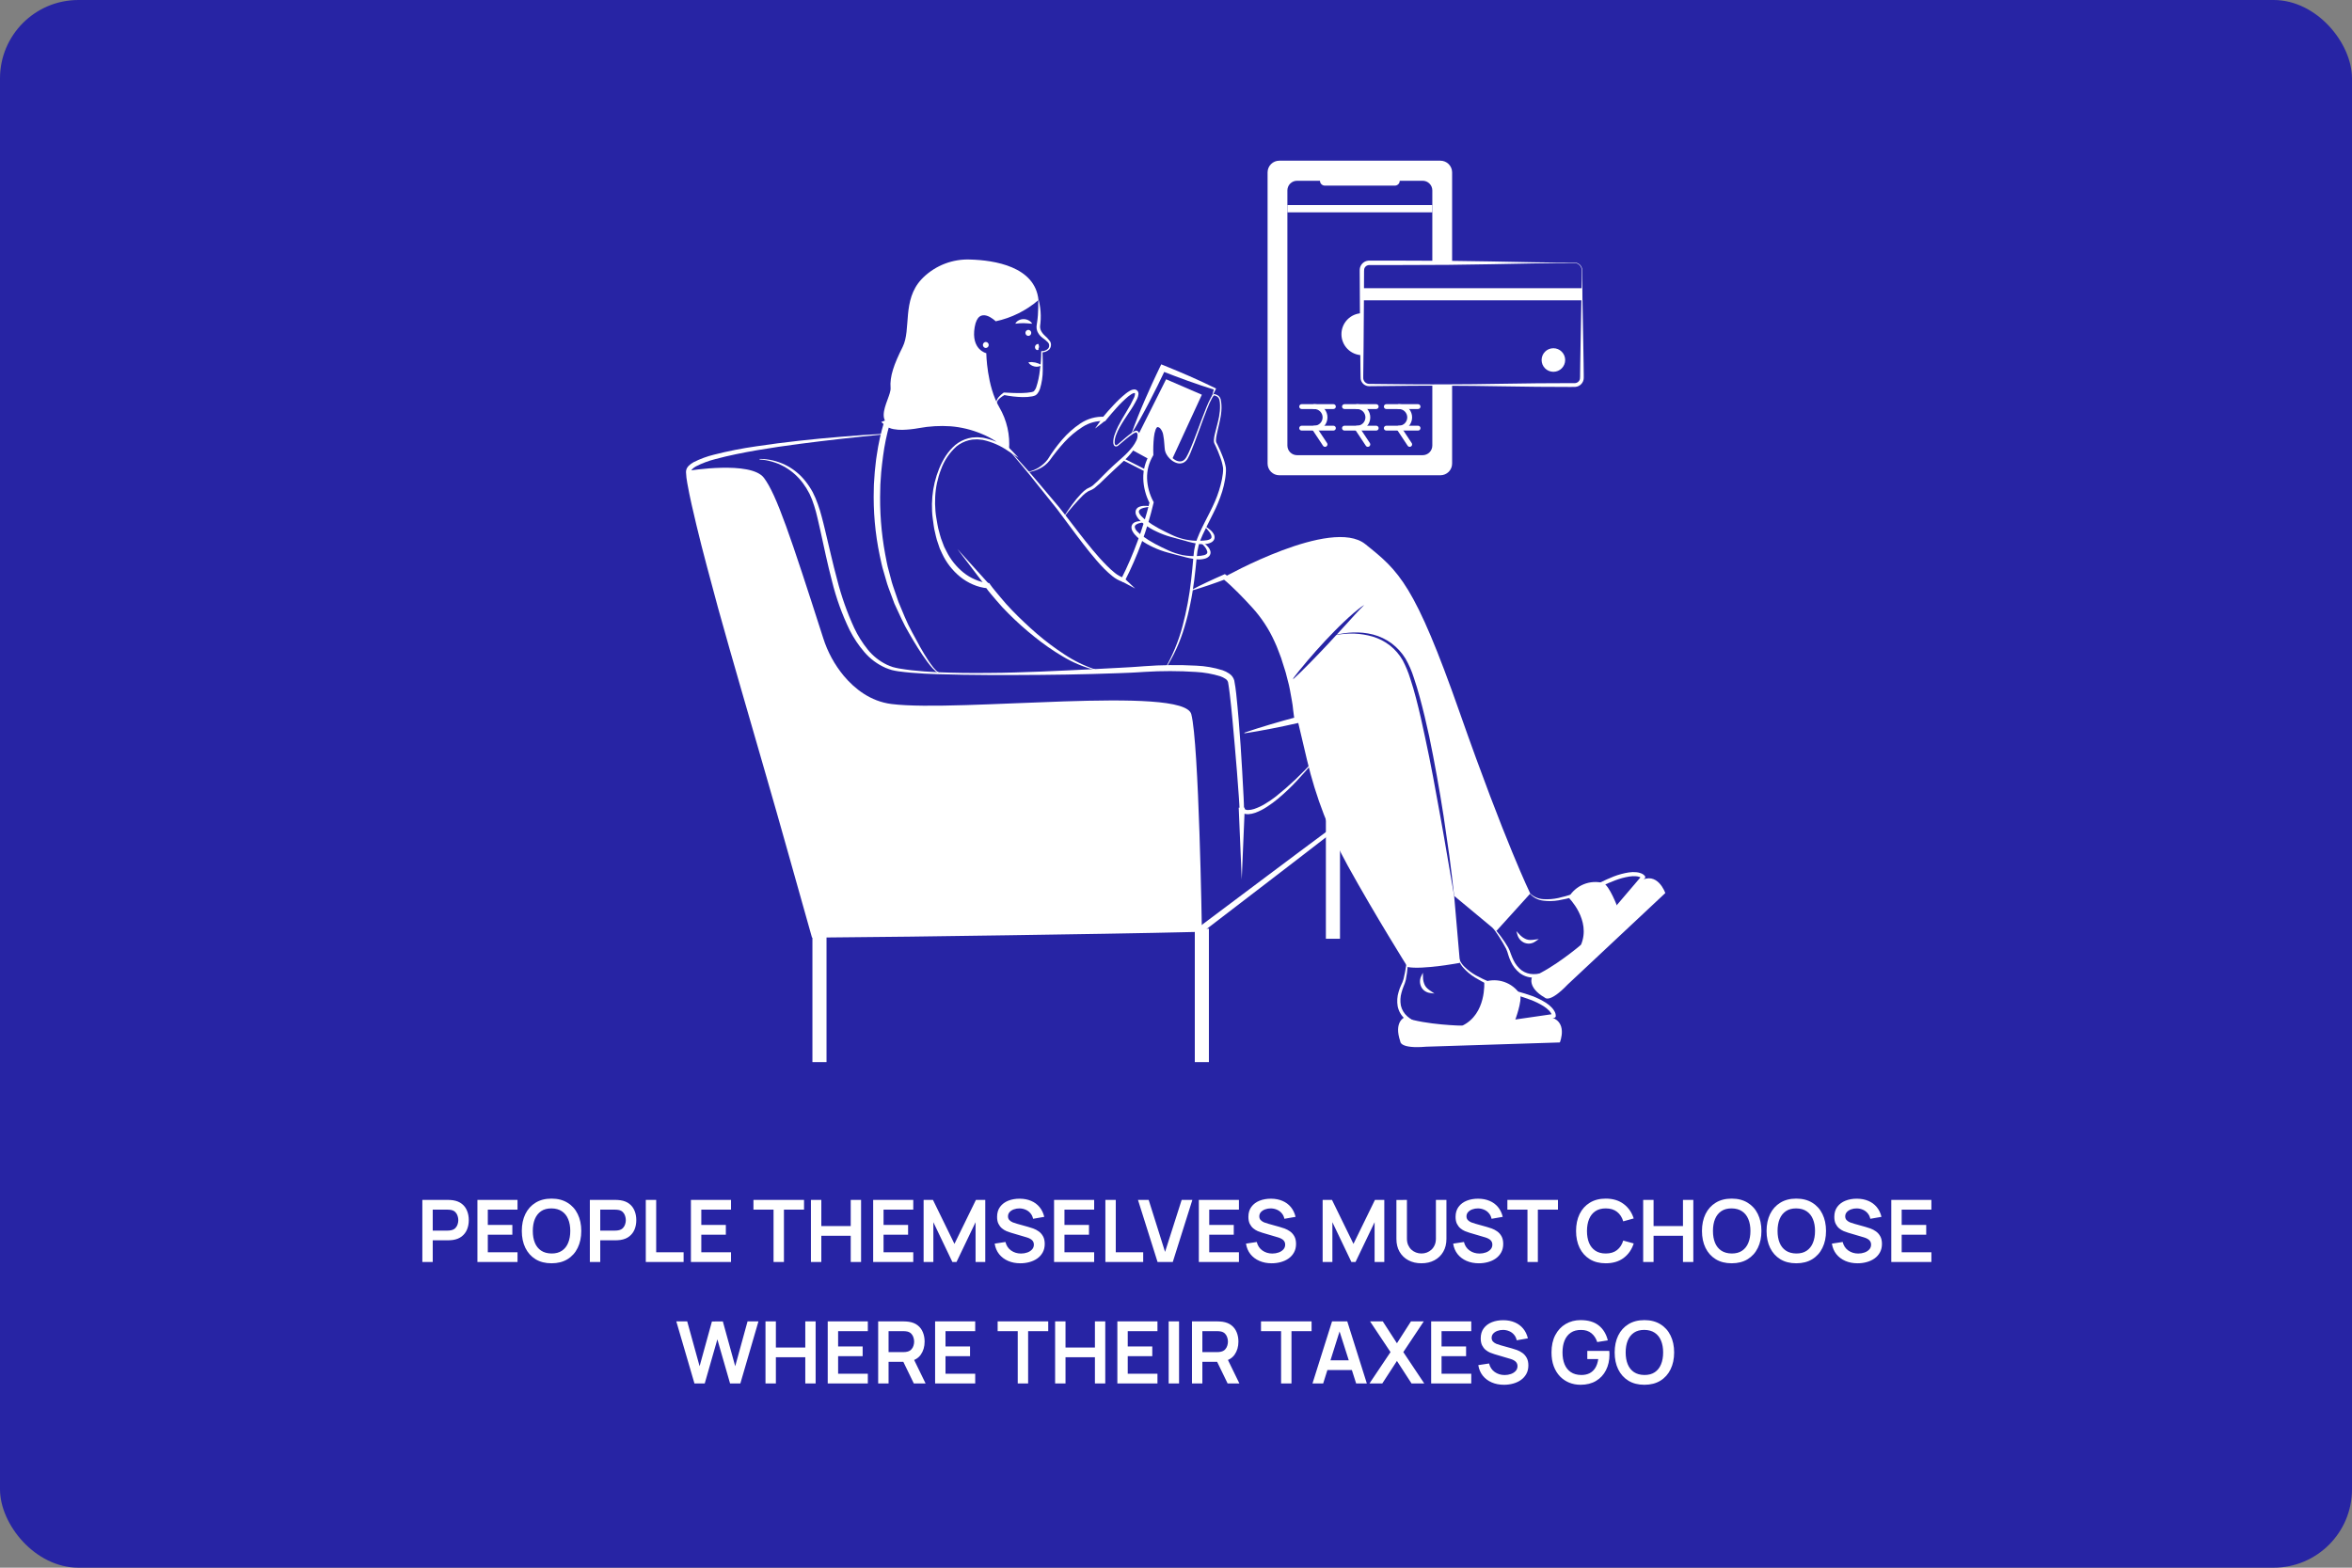 <?xml version="1.0" encoding="UTF-8"?> <svg xmlns="http://www.w3.org/2000/svg" width="600" height="400" viewBox="0 0 600 400" fill="none"><rect x="0" y="0" width="600" height="400" fill="#808080" stroke="none"/> <rect width="600" height="400" rx="20" fill="#2724A4"></rect> <path d="M107.74 322V306.16H114.285C114.439 306.16 114.637 306.167 114.879 306.182C115.121 306.189 115.345 306.211 115.55 306.248C116.467 306.387 117.222 306.692 117.816 307.161C118.418 307.63 118.861 308.224 119.147 308.943C119.441 309.654 119.587 310.446 119.587 311.319C119.587 312.184 119.441 312.976 119.147 313.695C118.854 314.406 118.407 314.997 117.805 315.466C117.211 315.935 116.46 316.24 115.55 316.379C115.345 316.408 115.118 316.43 114.868 316.445C114.626 316.46 114.432 316.467 114.285 316.467H110.391V322H107.74ZM110.391 313.992H114.175C114.322 313.992 114.487 313.985 114.67 313.97C114.854 313.955 115.022 313.926 115.176 313.882C115.616 313.772 115.961 313.578 116.21 313.299C116.467 313.02 116.647 312.705 116.749 312.353C116.859 312.001 116.914 311.656 116.914 311.319C116.914 310.982 116.859 310.637 116.749 310.285C116.647 309.926 116.467 309.607 116.21 309.328C115.961 309.049 115.616 308.855 115.176 308.745C115.022 308.701 114.854 308.675 114.67 308.668C114.487 308.653 114.322 308.646 114.175 308.646H110.391V313.992ZM121.791 322V306.16H132.021V308.646H124.442V312.551H130.701V315.037H124.442V319.514H132.021V322H121.791ZM140.693 322.33C139.109 322.33 137.752 321.985 136.623 321.296C135.494 320.599 134.625 319.631 134.016 318.392C133.415 317.153 133.114 315.715 133.114 314.08C133.114 312.445 133.415 311.007 134.016 309.768C134.625 308.529 135.494 307.564 136.623 306.875C137.752 306.178 139.109 305.83 140.693 305.83C142.277 305.83 143.634 306.178 144.763 306.875C145.9 307.564 146.769 308.529 147.37 309.768C147.979 311.007 148.283 312.445 148.283 314.08C148.283 315.715 147.979 317.153 147.37 318.392C146.769 319.631 145.9 320.599 144.763 321.296C143.634 321.985 142.277 322.33 140.693 322.33ZM140.693 319.833C141.756 319.84 142.64 319.606 143.344 319.129C144.055 318.652 144.587 317.981 144.939 317.116C145.298 316.251 145.478 315.239 145.478 314.08C145.478 312.921 145.298 311.917 144.939 311.066C144.587 310.208 144.055 309.541 143.344 309.064C142.64 308.587 141.756 308.342 140.693 308.327C139.63 308.32 138.746 308.554 138.042 309.031C137.338 309.508 136.806 310.179 136.447 311.044C136.095 311.909 135.919 312.921 135.919 314.08C135.919 315.239 136.095 316.247 136.447 317.105C136.799 317.956 137.327 318.619 138.031 319.096C138.742 319.573 139.63 319.818 140.693 319.833ZM150.473 322V306.16H157.018C157.172 306.16 157.37 306.167 157.612 306.182C157.854 306.189 158.077 306.211 158.283 306.248C159.199 306.387 159.955 306.692 160.549 307.161C161.15 307.63 161.594 308.224 161.88 308.943C162.173 309.654 162.32 310.446 162.32 311.319C162.32 312.184 162.173 312.976 161.88 313.695C161.586 314.406 161.139 314.997 160.538 315.466C159.944 315.935 159.192 316.24 158.283 316.379C158.077 316.408 157.85 316.43 157.601 316.445C157.359 316.46 157.164 316.467 157.018 316.467H153.124V322H150.473ZM153.124 313.992H156.908C157.054 313.992 157.219 313.985 157.403 313.97C157.586 313.955 157.755 313.926 157.909 313.882C158.349 313.772 158.693 313.578 158.943 313.299C159.199 313.02 159.379 312.705 159.482 312.353C159.592 312.001 159.647 311.656 159.647 311.319C159.647 310.982 159.592 310.637 159.482 310.285C159.379 309.926 159.199 309.607 158.943 309.328C158.693 309.049 158.349 308.855 157.909 308.745C157.755 308.701 157.586 308.675 157.403 308.668C157.219 308.653 157.054 308.646 156.908 308.646H153.124V313.992ZM164.743 322V306.16H167.394V319.514H174.39V322H164.743ZM176.254 322V306.16H186.484V308.646H178.905V312.551H185.164V315.037H178.905V319.514H186.484V322H176.254ZM197.333 322V308.646H192.207V306.16H205.11V308.646H199.984V322H197.333ZM206.869 322V306.16H209.52V312.826H217.022V306.16H219.662V322H217.022V315.312H209.52V322H206.869ZM222.746 322V306.16H232.976V308.646H225.397V312.551H231.656V315.037H225.397V319.514H232.976V322H222.746ZM235.615 322V306.16H238.002L243.48 317.38L248.958 306.16H251.345V322H248.87V311.847L244.008 322H242.952L238.101 311.847V322H235.615ZM260.299 322.33C259.14 322.33 258.095 322.128 257.164 321.725C256.24 321.322 255.477 320.746 254.876 319.998C254.282 319.243 253.904 318.348 253.743 317.314L256.493 316.896C256.727 317.835 257.208 318.561 257.934 319.074C258.667 319.587 259.51 319.844 260.464 319.844C261.028 319.844 261.56 319.756 262.059 319.58C262.557 319.404 262.961 319.147 263.269 318.81C263.584 318.473 263.742 318.058 263.742 317.567C263.742 317.347 263.705 317.145 263.632 316.962C263.558 316.771 263.448 316.603 263.302 316.456C263.162 316.309 262.979 316.177 262.752 316.06C262.532 315.935 262.275 315.829 261.982 315.741L257.89 314.531C257.538 314.428 257.156 314.293 256.746 314.124C256.342 313.948 255.957 313.71 255.591 313.409C255.231 313.101 254.934 312.712 254.7 312.243C254.472 311.766 254.359 311.18 254.359 310.483C254.359 309.464 254.615 308.609 255.129 307.92C255.649 307.223 256.346 306.703 257.219 306.358C258.099 306.013 259.074 305.845 260.145 305.852C261.23 305.859 262.198 306.046 263.049 306.413C263.899 306.772 264.611 307.297 265.183 307.986C265.755 308.675 266.158 309.508 266.393 310.483L263.544 310.978C263.426 310.421 263.199 309.948 262.862 309.559C262.532 309.163 262.125 308.862 261.641 308.657C261.164 308.452 260.654 308.342 260.112 308.327C259.584 308.32 259.092 308.4 258.638 308.569C258.19 308.73 257.827 308.965 257.549 309.273C257.277 309.581 257.142 309.94 257.142 310.351C257.142 310.74 257.259 311.059 257.494 311.308C257.728 311.55 258.018 311.744 258.363 311.891C258.715 312.03 259.07 312.148 259.43 312.243L262.268 313.035C262.656 313.138 263.093 313.277 263.577 313.453C264.061 313.629 264.526 313.875 264.974 314.19C265.421 314.505 265.788 314.92 266.074 315.433C266.367 315.946 266.514 316.599 266.514 317.391C266.514 318.212 266.341 318.935 265.997 319.558C265.659 320.174 265.201 320.687 264.622 321.098C264.042 321.509 263.379 321.817 262.631 322.022C261.89 322.227 261.113 322.33 260.299 322.33ZM268.894 322V306.16H279.124V308.646H271.545V312.551H277.804V315.037H271.545V319.514H279.124V322H268.894ZM281.984 322V306.16H284.635V319.514H291.631V322H281.984ZM295.296 322L290.302 306.16H293.03L297.21 319.426L301.445 306.16H304.173L299.179 322H295.296ZM305.826 322V306.16H316.056V308.646H308.477V312.551H314.736V315.037H308.477V319.514H316.056V322H305.826ZM324.408 322.33C323.249 322.33 322.204 322.128 321.273 321.725C320.349 321.322 319.586 320.746 318.985 319.998C318.391 319.243 318.013 318.348 317.852 317.314L320.602 316.896C320.837 317.835 321.317 318.561 322.043 319.074C322.776 319.587 323.62 319.844 324.573 319.844C325.138 319.844 325.669 319.756 326.168 319.58C326.667 319.404 327.07 319.147 327.378 318.81C327.693 318.473 327.851 318.058 327.851 317.567C327.851 317.347 327.814 317.145 327.741 316.962C327.668 316.771 327.558 316.603 327.411 316.456C327.272 316.309 327.088 316.177 326.861 316.06C326.641 315.935 326.384 315.829 326.091 315.741L321.999 314.531C321.647 314.428 321.266 314.293 320.855 314.124C320.452 313.948 320.067 313.71 319.7 313.409C319.341 313.101 319.044 312.712 318.809 312.243C318.582 311.766 318.468 311.18 318.468 310.483C318.468 309.464 318.725 308.609 319.238 307.92C319.759 307.223 320.455 306.703 321.328 306.358C322.208 306.013 323.183 305.845 324.254 305.852C325.339 305.859 326.307 306.046 327.158 306.413C328.009 306.772 328.72 307.297 329.292 307.986C329.864 308.675 330.267 309.508 330.502 310.483L327.653 310.978C327.536 310.421 327.308 309.948 326.971 309.559C326.641 309.163 326.234 308.862 325.75 308.657C325.273 308.452 324.764 308.342 324.221 308.327C323.693 308.32 323.202 308.4 322.747 308.569C322.3 308.73 321.937 308.965 321.658 309.273C321.387 309.581 321.251 309.94 321.251 310.351C321.251 310.74 321.368 311.059 321.603 311.308C321.838 311.55 322.127 311.744 322.472 311.891C322.824 312.03 323.18 312.148 323.539 312.243L326.377 313.035C326.766 313.138 327.202 313.277 327.686 313.453C328.17 313.629 328.636 313.875 329.083 314.19C329.53 314.505 329.897 314.92 330.183 315.433C330.476 315.946 330.623 316.599 330.623 317.391C330.623 318.212 330.451 318.935 330.106 319.558C329.769 320.174 329.31 320.687 328.731 321.098C328.152 321.509 327.488 321.817 326.74 322.022C325.999 322.227 325.222 322.33 324.408 322.33ZM337.408 322V306.16H339.795L345.273 317.38L350.751 306.16H353.138V322H350.663V311.847L345.801 322H344.745L339.894 311.847V322H337.408ZM362.608 322.33C361.347 322.33 360.236 322.073 359.275 321.56C358.322 321.047 357.574 320.324 357.031 319.393C356.496 318.462 356.228 317.369 356.228 316.115V306.182L358.912 306.16V316.049C358.912 316.643 359.011 317.175 359.209 317.644C359.415 318.113 359.69 318.513 360.034 318.843C360.379 319.166 360.775 319.411 361.222 319.58C361.67 319.749 362.132 319.833 362.608 319.833C363.1 319.833 363.565 319.749 364.005 319.58C364.453 319.404 364.849 319.155 365.193 318.832C365.538 318.502 365.809 318.102 366.007 317.633C366.205 317.164 366.304 316.636 366.304 316.049V306.16H368.988V316.115C368.988 317.369 368.717 318.462 368.174 319.393C367.639 320.324 366.891 321.047 365.93 321.56C364.977 322.073 363.87 322.33 362.608 322.33ZM377.259 322.33C376.101 322.33 375.056 322.128 374.124 321.725C373.2 321.322 372.438 320.746 371.836 319.998C371.242 319.243 370.865 318.348 370.703 317.314L373.453 316.896C373.688 317.835 374.168 318.561 374.894 319.074C375.628 319.587 376.471 319.844 377.424 319.844C377.989 319.844 378.521 319.756 379.019 319.58C379.518 319.404 379.921 319.147 380.229 318.81C380.545 318.473 380.702 318.058 380.702 317.567C380.702 317.347 380.666 317.145 380.592 316.962C380.519 316.771 380.409 316.603 380.262 316.456C380.123 316.309 379.94 316.177 379.712 316.06C379.492 315.935 379.236 315.829 378.942 315.741L374.85 314.531C374.498 314.428 374.117 314.293 373.706 314.124C373.303 313.948 372.918 313.71 372.551 313.409C372.192 313.101 371.895 312.712 371.66 312.243C371.433 311.766 371.319 311.18 371.319 310.483C371.319 309.464 371.576 308.609 372.089 307.92C372.61 307.223 373.307 306.703 374.179 306.358C375.059 306.013 376.035 305.845 377.105 305.852C378.191 305.859 379.159 306.046 380.009 306.413C380.86 306.772 381.571 307.297 382.143 307.986C382.715 308.675 383.119 309.508 383.353 310.483L380.504 310.978C380.387 310.421 380.16 309.948 379.822 309.559C379.492 309.163 379.085 308.862 378.601 308.657C378.125 308.452 377.615 308.342 377.072 308.327C376.544 308.32 376.053 308.4 375.598 308.569C375.151 308.73 374.788 308.965 374.509 309.273C374.238 309.581 374.102 309.94 374.102 310.351C374.102 310.74 374.22 311.059 374.454 311.308C374.689 311.55 374.979 311.744 375.323 311.891C375.675 312.03 376.031 312.148 376.39 312.243L379.228 313.035C379.617 313.138 380.053 313.277 380.537 313.453C381.021 313.629 381.487 313.875 381.934 314.19C382.382 314.505 382.748 314.92 383.034 315.433C383.328 315.946 383.474 316.599 383.474 317.391C383.474 318.212 383.302 318.935 382.957 319.558C382.62 320.174 382.162 320.687 381.582 321.098C381.003 321.509 380.339 321.817 379.591 322.022C378.851 322.227 378.073 322.33 377.259 322.33ZM389.661 322V308.646H384.535V306.16H397.438V308.646H392.312V322H389.661ZM409.635 322.33C408.051 322.33 406.694 321.985 405.565 321.296C404.435 320.599 403.566 319.631 402.958 318.392C402.356 317.153 402.056 315.715 402.056 314.08C402.056 312.445 402.356 311.007 402.958 309.768C403.566 308.529 404.435 307.564 405.565 306.875C406.694 306.178 408.051 305.83 409.635 305.83C411.461 305.83 412.982 306.288 414.2 307.205C415.417 308.114 416.271 309.343 416.763 310.89L414.09 311.627C413.782 310.593 413.257 309.786 412.517 309.207C411.776 308.62 410.815 308.327 409.635 308.327C408.571 308.327 407.684 308.565 406.973 309.042C406.269 309.519 405.737 310.19 405.378 311.055C405.026 311.913 404.846 312.921 404.839 314.08C404.839 315.239 405.015 316.251 405.367 317.116C405.726 317.974 406.261 318.641 406.973 319.118C407.684 319.595 408.571 319.833 409.635 319.833C410.815 319.833 411.776 319.54 412.517 318.953C413.257 318.366 413.782 317.56 414.09 316.533L416.763 317.27C416.271 318.817 415.417 320.049 414.2 320.966C412.982 321.875 411.461 322.33 409.635 322.33ZM419.178 322V306.16H421.829V312.826H429.331V306.16H431.971V322H429.331V315.312H421.829V322H419.178ZM441.754 322.33C440.17 322.33 438.813 321.985 437.684 321.296C436.554 320.599 435.685 319.631 435.077 318.392C434.475 317.153 434.175 315.715 434.175 314.08C434.175 312.445 434.475 311.007 435.077 309.768C435.685 308.529 436.554 307.564 437.684 306.875C438.813 306.178 440.17 305.83 441.754 305.83C443.338 305.83 444.694 306.178 445.824 306.875C446.96 307.564 447.829 308.529 448.431 309.768C449.039 311.007 449.344 312.445 449.344 314.08C449.344 315.715 449.039 317.153 448.431 318.392C447.829 319.631 446.96 320.599 445.824 321.296C444.694 321.985 443.338 322.33 441.754 322.33ZM441.754 319.833C442.817 319.84 443.701 319.606 444.405 319.129C445.116 318.652 445.648 317.981 446 317.116C446.359 316.251 446.539 315.239 446.539 314.08C446.539 312.921 446.359 311.917 446 311.066C445.648 310.208 445.116 309.541 444.405 309.064C443.701 308.587 442.817 308.342 441.754 308.327C440.69 308.32 439.807 308.554 439.103 309.031C438.399 309.508 437.867 310.179 437.508 311.044C437.156 311.909 436.98 312.921 436.98 314.08C436.98 315.239 437.156 316.247 437.508 317.105C437.86 317.956 438.388 318.619 439.092 319.096C439.803 319.573 440.69 319.818 441.754 319.833ZM458.232 322.33C456.648 322.33 455.291 321.985 454.162 321.296C453.033 320.599 452.164 319.631 451.555 318.392C450.954 317.153 450.653 315.715 450.653 314.08C450.653 312.445 450.954 311.007 451.555 309.768C452.164 308.529 453.033 307.564 454.162 306.875C455.291 306.178 456.648 305.83 458.232 305.83C459.816 305.83 461.173 306.178 462.302 306.875C463.439 307.564 464.308 308.529 464.909 309.768C465.518 311.007 465.822 312.445 465.822 314.08C465.822 315.715 465.518 317.153 464.909 318.392C464.308 319.631 463.439 320.599 462.302 321.296C461.173 321.985 459.816 322.33 458.232 322.33ZM458.232 319.833C459.295 319.84 460.179 319.606 460.883 319.129C461.594 318.652 462.126 317.981 462.478 317.116C462.837 316.251 463.017 315.239 463.017 314.08C463.017 312.921 462.837 311.917 462.478 311.066C462.126 310.208 461.594 309.541 460.883 309.064C460.179 308.587 459.295 308.342 458.232 308.327C457.169 308.32 456.285 308.554 455.581 309.031C454.877 309.508 454.345 310.179 453.986 311.044C453.634 311.909 453.458 312.921 453.458 314.08C453.458 315.239 453.634 316.247 453.986 317.105C454.338 317.956 454.866 318.619 455.57 319.096C456.281 319.573 457.169 319.818 458.232 319.833ZM473.875 322.33C472.716 322.33 471.671 322.128 470.74 321.725C469.816 321.322 469.053 320.746 468.452 319.998C467.858 319.243 467.48 318.348 467.319 317.314L470.069 316.896C470.303 317.835 470.784 318.561 471.51 319.074C472.243 319.587 473.086 319.844 474.04 319.844C474.604 319.844 475.136 319.756 475.635 319.58C476.133 319.404 476.537 319.147 476.845 318.81C477.16 318.473 477.318 318.058 477.318 317.567C477.318 317.347 477.281 317.145 477.208 316.962C477.134 316.771 477.024 316.603 476.878 316.456C476.738 316.309 476.555 316.177 476.328 316.06C476.108 315.935 475.851 315.829 475.558 315.741L471.466 314.531C471.114 314.428 470.732 314.293 470.322 314.124C469.918 313.948 469.533 313.71 469.167 313.409C468.807 313.101 468.51 312.712 468.276 312.243C468.048 311.766 467.935 311.18 467.935 310.483C467.935 309.464 468.191 308.609 468.705 307.92C469.225 307.223 469.922 306.703 470.795 306.358C471.675 306.013 472.65 305.845 473.721 305.852C474.806 305.859 475.774 306.046 476.625 306.413C477.475 306.772 478.187 307.297 478.759 307.986C479.331 308.675 479.734 309.508 479.969 310.483L477.12 310.978C477.002 310.421 476.775 309.948 476.438 309.559C476.108 309.163 475.701 308.862 475.217 308.657C474.74 308.452 474.23 308.342 473.688 308.327C473.16 308.32 472.668 308.4 472.214 308.569C471.766 308.73 471.403 308.965 471.125 309.273C470.853 309.581 470.718 309.94 470.718 310.351C470.718 310.74 470.835 311.059 471.07 311.308C471.304 311.55 471.594 311.744 471.939 311.891C472.291 312.03 472.646 312.148 473.006 312.243L475.844 313.035C476.232 313.138 476.669 313.277 477.153 313.453C477.637 313.629 478.102 313.875 478.55 314.19C478.997 314.505 479.364 314.92 479.65 315.433C479.943 315.946 480.09 316.599 480.09 317.391C480.09 318.212 479.917 318.935 479.573 319.558C479.235 320.174 478.777 320.687 478.198 321.098C477.618 321.509 476.955 321.817 476.207 322.022C475.466 322.227 474.689 322.33 473.875 322.33ZM482.471 322V306.16H492.701V308.646H485.122V312.551H491.381V315.037H485.122V319.514H492.701V322H482.471ZM177.159 353L172.528 337.16H175.311L178.468 348.6L181.614 337.182L184.397 337.16L187.554 348.6L190.7 337.16H193.483L188.863 353H186.245L183 341.736L179.777 353H177.159ZM195.278 353V337.16H197.929V343.826H205.431V337.16H208.071V353H205.431V346.312H197.929V353H195.278ZM211.155 353V337.16H221.385V339.646H213.806V343.551H220.065V346.037H213.806V350.514H221.385V353H211.155ZM224.024 353V337.16H230.569C230.723 337.16 230.921 337.167 231.163 337.182C231.405 337.189 231.629 337.211 231.834 337.248C232.751 337.387 233.506 337.692 234.1 338.161C234.702 338.63 235.145 339.224 235.431 339.943C235.725 340.654 235.871 341.446 235.871 342.319C235.871 343.61 235.545 344.721 234.892 345.652C234.24 346.576 233.239 347.148 231.889 347.368L230.756 347.467H226.675V353H224.024ZM233.121 353L229.997 346.554L232.692 345.96L236.124 353H233.121ZM226.675 344.992H230.459C230.606 344.992 230.771 344.985 230.954 344.97C231.138 344.955 231.306 344.926 231.46 344.882C231.9 344.772 232.245 344.578 232.494 344.299C232.751 344.02 232.931 343.705 233.033 343.353C233.143 343.001 233.198 342.656 233.198 342.319C233.198 341.982 233.143 341.637 233.033 341.285C232.931 340.926 232.751 340.607 232.494 340.328C232.245 340.049 231.9 339.855 231.46 339.745C231.306 339.701 231.138 339.675 230.954 339.668C230.771 339.653 230.606 339.646 230.459 339.646H226.675V344.992ZM238.548 353V337.16H248.778V339.646H241.199V343.551H247.458V346.037H241.199V350.514H248.778V353H238.548ZM259.627 353V339.646H254.501V337.16H267.404V339.646H262.278V353H259.627ZM269.163 353V337.16H271.814V343.826H279.316V337.16H281.956V353H279.316V346.312H271.814V353H269.163ZM285.04 353V337.16H295.27V339.646H287.691V343.551H293.95V346.037H287.691V350.514H295.27V353H285.04ZM298.129 353V337.16H300.78V353H298.129ZM304.075 353V337.16H310.62C310.774 337.16 310.972 337.167 311.214 337.182C311.456 337.189 311.68 337.211 311.885 337.248C312.802 337.387 313.557 337.692 314.151 338.161C314.752 338.63 315.196 339.224 315.482 339.943C315.775 340.654 315.922 341.446 315.922 342.319C315.922 343.61 315.596 344.721 314.943 345.652C314.29 346.576 313.289 347.148 311.94 347.368L310.807 347.467H306.726V353H304.075ZM313.172 353L310.048 346.554L312.743 345.96L316.175 353H313.172ZM306.726 344.992H310.51C310.657 344.992 310.822 344.985 311.005 344.97C311.188 344.955 311.357 344.926 311.511 344.882C311.951 344.772 312.296 344.578 312.545 344.299C312.802 344.02 312.981 343.705 313.084 343.353C313.194 343.001 313.249 342.656 313.249 342.319C313.249 341.982 313.194 341.637 313.084 341.285C312.981 340.926 312.802 340.607 312.545 340.328C312.296 340.049 311.951 339.855 311.511 339.745C311.357 339.701 311.188 339.675 311.005 339.668C310.822 339.653 310.657 339.646 310.51 339.646H306.726V344.992ZM326.809 353V339.646H321.683V337.16H334.586V339.646H329.46V353H326.809ZM334.815 353L339.809 337.16H343.692L348.686 353H345.958L341.426 338.788H342.02L337.543 353H334.815ZM337.598 349.568V347.093H345.914V349.568H337.598ZM349.355 353L354.723 344.992L349.509 337.16H352.754L356.362 342.737L359.937 337.16H363.204L357.99 344.992L363.336 353H360.091L356.362 347.247L352.622 353H349.355ZM365.091 353V337.16H375.321V339.646H367.742V343.551H374.001V346.037H367.742V350.514H375.321V353H365.091ZM383.673 353.33C382.514 353.33 381.469 353.128 380.538 352.725C379.614 352.322 378.851 351.746 378.25 350.998C377.656 350.243 377.278 349.348 377.117 348.314L379.867 347.896C380.101 348.835 380.582 349.561 381.308 350.074C382.041 350.587 382.884 350.844 383.838 350.844C384.402 350.844 384.934 350.756 385.433 350.58C385.931 350.404 386.335 350.147 386.643 349.81C386.958 349.473 387.116 349.058 387.116 348.567C387.116 348.347 387.079 348.145 387.006 347.962C386.932 347.771 386.822 347.603 386.676 347.456C386.536 347.309 386.353 347.177 386.126 347.06C385.906 346.935 385.649 346.829 385.356 346.741L381.264 345.531C380.912 345.428 380.53 345.293 380.12 345.124C379.716 344.948 379.331 344.71 378.965 344.409C378.605 344.101 378.308 343.712 378.074 343.243C377.846 342.766 377.733 342.18 377.733 341.483C377.733 340.464 377.989 339.609 378.503 338.92C379.023 338.223 379.72 337.703 380.593 337.358C381.473 337.013 382.448 336.845 383.519 336.852C384.604 336.859 385.572 337.046 386.423 337.413C387.273 337.772 387.985 338.297 388.557 338.986C389.129 339.675 389.532 340.508 389.767 341.483L386.918 341.978C386.8 341.421 386.573 340.948 386.236 340.559C385.906 340.163 385.499 339.862 385.015 339.657C384.538 339.452 384.028 339.342 383.486 339.327C382.958 339.32 382.466 339.4 382.012 339.569C381.564 339.73 381.201 339.965 380.923 340.273C380.651 340.581 380.516 340.94 380.516 341.351C380.516 341.74 380.633 342.059 380.868 342.308C381.102 342.55 381.392 342.744 381.737 342.891C382.089 343.03 382.444 343.148 382.804 343.243L385.642 344.035C386.03 344.138 386.467 344.277 386.951 344.453C387.435 344.629 387.9 344.875 388.348 345.19C388.795 345.505 389.162 345.92 389.448 346.433C389.741 346.946 389.888 347.599 389.888 348.391C389.888 349.212 389.715 349.935 389.371 350.558C389.033 351.174 388.575 351.687 387.996 352.098C387.416 352.509 386.753 352.817 386.005 353.022C385.264 353.227 384.487 353.33 383.673 353.33ZM403.207 353.33C402.18 353.33 401.216 353.15 400.314 352.791C399.419 352.424 398.631 351.889 397.949 351.185C397.274 350.481 396.746 349.619 396.365 348.6C395.983 347.573 395.793 346.4 395.793 345.08C395.793 343.349 396.115 341.872 396.761 340.647C397.406 339.415 398.29 338.473 399.412 337.82C400.534 337.16 401.799 336.83 403.207 336.83C405.157 336.83 406.701 337.285 407.838 338.194C408.982 339.096 409.755 340.365 410.159 342L407.453 342.429C407.152 341.49 406.661 340.742 405.979 340.185C405.297 339.62 404.428 339.338 403.372 339.338C402.308 339.323 401.425 339.554 400.721 340.031C400.017 340.508 399.485 341.179 399.126 342.044C398.774 342.909 398.598 343.921 398.598 345.08C398.598 346.239 398.774 347.247 399.126 348.105C399.478 348.956 400.006 349.619 400.71 350.096C401.421 350.573 402.308 350.818 403.372 350.833C404.171 350.84 404.871 350.697 405.473 350.404C406.074 350.103 406.565 349.652 406.947 349.051C407.328 348.442 407.585 347.683 407.717 346.774H404.923V344.695H410.533C410.547 344.812 410.558 344.985 410.566 345.212C410.573 345.439 410.577 345.575 410.577 345.619C410.577 347.115 410.28 348.446 409.686 349.612C409.099 350.771 408.256 351.68 407.156 352.34C406.056 353 404.739 353.33 403.207 353.33ZM419.485 353.33C417.901 353.33 416.544 352.985 415.415 352.296C414.286 351.599 413.417 350.631 412.808 349.392C412.207 348.153 411.906 346.715 411.906 345.08C411.906 343.445 412.207 342.007 412.808 340.768C413.417 339.529 414.286 338.564 415.415 337.875C416.544 337.178 417.901 336.83 419.485 336.83C421.069 336.83 422.426 337.178 423.555 337.875C424.692 338.564 425.561 339.529 426.162 340.768C426.771 342.007 427.075 343.445 427.075 345.08C427.075 346.715 426.771 348.153 426.162 349.392C425.561 350.631 424.692 351.599 423.555 352.296C422.426 352.985 421.069 353.33 419.485 353.33ZM419.485 350.833C420.548 350.84 421.432 350.606 422.136 350.129C422.847 349.652 423.379 348.981 423.731 348.116C424.09 347.251 424.27 346.239 424.27 345.08C424.27 343.921 424.09 342.917 423.731 342.066C423.379 341.208 422.847 340.541 422.136 340.064C421.432 339.587 420.548 339.342 419.485 339.327C418.422 339.32 417.538 339.554 416.834 340.031C416.13 340.508 415.598 341.179 415.239 342.044C414.887 342.909 414.711 343.921 414.711 345.08C414.711 346.239 414.887 347.247 415.239 348.105C415.591 348.956 416.119 349.619 416.823 350.096C417.534 350.573 418.422 350.818 419.485 350.833Z" fill="white"></path> <path d="M247.495 66.219C253.616 66.397 264.053 67.97 264.92 76.553C261.795 79.249 258.043 81.114 254.007 81.978C254.007 81.978 249.63 77.662 248.644 83.457C247.657 89.253 251.603 90.116 251.603 90.116C251.603 90.116 251.726 98.5 254.932 103.926C256.852 107.202 257.713 110.992 257.398 114.776C257.398 114.776 249.383 105.899 234.587 108.488C219.791 111.077 227.436 101.953 227.189 98.994C226.942 96.034 228.052 92.952 230.272 88.513C232.491 84.074 230.077 76.599 235.08 71.251C235.229 71.091 235.38 70.937 235.532 70.787C237.114 69.257 238.99 68.064 241.046 67.278C243.102 66.494 245.296 66.133 247.495 66.219Z" fill="white"></path> <path d="M264.971 76.545C265.294 77.825 265.47 79.138 265.496 80.458C265.511 81.124 265.485 81.79 265.417 82.453L265.355 82.947L265.324 83.37L265.361 83.779C265.403 83.907 265.421 84.04 265.466 84.167C265.694 84.699 266.034 85.175 266.464 85.563C266.973 86.009 267.434 86.507 267.84 87.048C268.051 87.371 268.142 87.758 268.099 88.142C268.069 88.511 267.923 88.862 267.681 89.144C267.172 89.635 266.491 89.908 265.784 89.905L265.943 89.742C265.979 91.319 266.047 92.892 266.013 94.479C266.012 96.098 265.767 97.708 265.285 99.254C265.141 99.687 264.921 100.091 264.637 100.448C264.553 100.551 264.457 100.643 264.35 100.723L264.18 100.846L263.975 100.943C263.863 100.992 263.748 101.029 263.629 101.054L263.313 101.135C262.505 101.284 261.684 101.347 260.863 101.322C259.27 101.286 257.683 101.107 256.121 100.787L256.331 100.744C255.873 100.992 255.442 101.285 255.045 101.621C254.849 101.784 254.679 101.974 254.537 102.186C254.465 102.285 254.417 102.4 254.398 102.522C254.379 102.643 254.389 102.767 254.428 102.884L254.338 102.932C254.26 102.804 254.215 102.657 254.208 102.507C254.201 102.356 254.232 102.206 254.297 102.07C254.412 101.805 254.564 101.557 254.749 101.336C255.118 100.907 255.538 100.526 256.001 100.202L256.071 100.151L256.211 100.159C257.76 100.248 259.324 100.327 260.855 100.279C261.604 100.265 262.351 100.192 263.089 100.061L263.343 99.996C263.417 99.983 263.489 99.962 263.557 99.932C263.578 99.922 263.599 99.914 263.62 99.907L263.686 99.856C263.737 99.818 263.784 99.776 263.826 99.728C264.039 99.476 264.207 99.189 264.323 98.881C264.807 97.434 265.127 95.939 265.278 94.421C265.504 92.874 265.619 91.313 265.624 89.75L265.623 89.59L265.784 89.586C266.086 89.595 266.386 89.54 266.665 89.424C266.944 89.308 267.195 89.134 267.402 88.913C267.575 88.684 267.661 88.402 267.644 88.115C267.642 87.843 267.541 87.581 267.362 87.377C266.919 86.932 266.435 86.53 265.917 86.176C265.332 85.741 264.876 85.154 264.6 84.479C264.539 84.297 264.491 84.112 264.455 83.924C264.439 83.736 264.43 83.547 264.421 83.359L264.479 82.811L264.553 82.337C264.659 81.714 264.716 81.079 264.768 80.44C264.851 79.162 264.887 77.865 264.87 76.56L264.971 76.545Z" fill="white"></path> <path d="M262.331 85.708C262.531 85.701 262.72 85.617 262.859 85.473C262.998 85.329 263.076 85.137 263.076 84.937C263.076 84.737 262.998 84.545 262.859 84.401C262.72 84.258 262.531 84.173 262.331 84.166C262.132 84.173 261.942 84.258 261.803 84.401C261.665 84.545 261.587 84.737 261.587 84.937C261.587 85.137 261.665 85.329 261.803 85.473C261.942 85.617 262.132 85.701 262.331 85.708ZM264.921 87.773C264.975 87.951 265.015 88.132 265.041 88.316C265.054 88.413 265.059 88.51 265.055 88.607C265.051 88.67 265.017 88.684 264.97 88.763C264.909 88.919 264.892 89.088 264.921 89.253C264.814 89.307 264.692 89.327 264.574 89.308C264.455 89.29 264.345 89.234 264.26 89.15C264.142 89.031 264.063 88.879 264.035 88.714C264.007 88.549 264.031 88.379 264.103 88.228C264.176 88.077 264.293 87.952 264.44 87.87C264.586 87.789 264.754 87.755 264.921 87.773ZM259.002 82.594C259.199 82.209 259.518 81.898 259.91 81.713C260.297 81.516 260.727 81.418 261.161 81.426C261.592 81.431 262.017 81.539 262.398 81.74C262.778 81.934 263.096 82.23 263.318 82.594C262.876 82.593 262.514 82.532 262.157 82.512C261.807 82.468 261.474 82.469 261.147 82.453C260.43 82.452 259.713 82.499 259.002 82.594ZM262.331 92.459C262.64 92.398 262.956 92.375 263.27 92.39C263.549 92.404 263.827 92.44 264.1 92.499C264.373 92.558 264.64 92.639 264.899 92.742C265.193 92.857 265.471 93.009 265.726 93.195C265.456 93.371 265.153 93.489 264.836 93.542C264.518 93.595 264.193 93.581 263.881 93.502C263.578 93.437 263.287 93.32 263.023 93.156C262.737 92.986 262.499 92.746 262.331 92.459ZM251.481 88.79C251.68 88.783 251.87 88.699 252.009 88.555C252.147 88.412 252.225 88.22 252.225 88.02C252.225 87.82 252.147 87.628 252.009 87.484C251.87 87.34 251.68 87.256 251.481 87.249C251.281 87.256 251.092 87.34 250.953 87.484C250.814 87.628 250.736 87.82 250.736 88.02C250.736 88.22 250.814 88.412 250.953 88.555C251.092 88.699 251.281 88.783 251.481 88.79Z" fill="white"></path> <path d="M244.205 140.053L252.369 149.096L251.578 149.752L244.205 140.053Z" fill="white"></path> <path d="M297.058 170.849C299.084 167.388 300.632 163.669 301.658 159.792C302.691 155.923 303.426 151.981 303.86 148.001C304.099 146.011 304.27 144.017 304.451 142.011C304.516 140.983 304.675 139.963 304.925 138.964C305.201 137.974 305.553 137.006 305.978 136.071C307.631 132.357 309.813 128.964 310.973 125.164C311.274 124.223 311.523 123.265 311.72 122.296C311.812 121.812 311.896 121.325 311.95 120.838C312.013 120.365 312.034 119.887 312.014 119.411C311.862 118.445 311.607 117.499 311.255 116.587C310.918 115.652 310.541 114.725 310.123 113.824C310.019 113.595 309.91 113.385 309.797 113.155C309.732 113.012 309.691 112.859 309.676 112.702C309.657 112.564 309.652 112.423 309.663 112.284C309.699 111.766 309.781 111.252 309.907 110.749C310.136 109.759 310.415 108.795 310.655 107.823C310.909 106.861 311.087 105.88 311.187 104.89C311.233 104.402 311.235 103.896 311.233 103.403C311.24 102.917 311.181 102.433 311.058 101.963C311 101.743 310.888 101.542 310.732 101.377C310.576 101.212 310.382 101.089 310.166 101.019C310.053 100.978 309.94 100.936 309.821 100.9C309.801 100.895 309.743 100.873 309.753 100.881C309.756 100.878 309.749 100.881 309.74 100.883C309.704 100.899 309.67 100.921 309.641 100.948C309.478 101.117 309.339 101.307 309.227 101.513C308.749 102.389 308.332 103.296 307.979 104.229C307.238 106.093 306.562 107.985 305.871 109.873C305.172 111.758 304.501 113.653 303.711 115.516C303.512 115.987 303.29 116.448 303.043 116.896C302.793 117.392 302.392 117.797 301.897 118.053C301.377 118.289 300.788 118.325 300.243 118.153C299.727 117.994 299.246 117.735 298.828 117.393L298.725 117.312L298.724 117.174V117.169L298.829 117.389C298.204 116.896 297.705 116.262 297.375 115.538C297.293 115.348 297.23 115.15 297.187 114.947C297.146 114.732 297.133 114.558 297.111 114.363L297.02 113.244C296.977 112.516 296.89 111.791 296.757 111.073C296.671 110.406 296.39 109.779 295.949 109.272C295.899 109.22 295.841 109.176 295.777 109.141C295.722 109.096 295.658 109.062 295.59 109.042C295.525 109.021 295.452 108.987 295.396 108.973C295.357 108.965 295.316 108.966 295.277 108.974C295.143 108.991 294.941 109.239 294.822 109.545C294.58 110.208 294.427 110.901 294.365 111.605C294.216 113.062 294.168 114.529 294.223 115.993L294.226 116.113L294.154 116.247C293.633 117.124 293.233 118.068 292.965 119.054C292.706 120.041 292.59 121.061 292.62 122.082C292.657 123.109 292.813 124.127 293.086 125.117C293.35 126.104 293.728 127.056 294.214 127.954L294.317 128.141L294.271 128.332C293.855 130.05 293.419 131.764 292.898 133.453C292.398 135.148 291.826 136.821 291.209 138.475C290.597 140.132 289.938 141.77 289.23 143.389C288.524 145.011 287.786 146.605 286.959 148.19L286.762 148.566L286.363 148.449C285.42 148.126 284.543 147.637 283.773 147.006C283.037 146.413 282.335 145.777 281.672 145.103C280.357 143.764 279.156 142.342 277.985 140.9C275.656 138.008 273.475 135.017 271.267 132.057L269.611 129.838L267.881 127.677L264.417 123.357C262.148 120.441 259.729 117.647 257.359 114.808L257.436 114.74C259.903 117.493 262.441 120.186 264.798 123.04L268.379 127.281L270.169 129.405L271.884 131.588C274.141 134.519 276.363 137.47 278.717 140.3C279.896 141.71 281.109 143.092 282.4 144.376C283.035 145.017 283.706 145.622 284.41 146.187C285.074 146.728 285.825 147.15 286.631 147.436L286.036 147.696C286.829 146.163 287.563 144.566 288.254 142.966C288.945 141.362 289.592 139.74 290.194 138.1C290.794 136.46 291.355 134.807 291.874 133.14C292.404 131.476 292.848 129.788 293.273 128.097L293.33 128.474C292.805 127.494 292.4 126.454 292.123 125.377C291.839 124.308 291.68 123.21 291.651 122.105C291.598 119.868 292.203 117.665 293.39 115.768L293.321 116.021C293.293 114.511 293.37 113.001 293.553 111.502C293.637 110.723 293.825 109.96 294.112 109.231C294.199 109.029 294.313 108.839 294.45 108.666C294.618 108.449 294.856 108.297 295.123 108.235C295.266 108.206 295.413 108.208 295.556 108.24C295.668 108.273 295.778 108.313 295.886 108.358C295.994 108.398 296.095 108.454 296.185 108.525C296.283 108.583 296.372 108.654 296.451 108.735C296.997 109.353 297.341 110.122 297.436 110.941C297.561 111.688 297.639 112.443 297.669 113.201L297.737 114.306C297.745 114.648 297.812 114.985 297.936 115.302C298.217 115.942 298.645 116.506 299.185 116.948L299.292 117.037L299.29 117.168L299.29 117.173L299.186 116.954C299.894 117.55 300.876 117.971 301.683 117.594C302.493 117.23 302.87 116.212 303.303 115.335C304.127 113.515 304.827 111.628 305.53 109.747C306.235 107.865 306.926 105.977 307.684 104.11C308.053 103.167 308.475 102.245 308.947 101.349C309.073 101.112 309.232 100.894 309.419 100.701C309.482 100.642 309.555 100.596 309.635 100.566C309.691 100.546 309.75 100.541 309.808 100.55C309.846 100.556 309.884 100.566 309.921 100.579C310.043 100.615 310.166 100.659 310.29 100.703C310.55 100.796 310.788 100.944 310.986 101.137C311.176 101.341 311.316 101.587 311.395 101.854C311.855 103.909 311.516 105.956 311.063 107.919C310.845 108.904 310.589 109.879 310.39 110.853C310.283 111.327 310.218 111.81 310.195 112.296C310.179 112.501 310.21 112.708 310.284 112.9C310.398 113.117 310.526 113.351 310.636 113.577C311.086 114.489 311.49 115.415 311.858 116.363C312.254 117.318 312.545 118.314 312.726 119.332C312.765 119.859 312.755 120.388 312.698 120.914C312.654 121.427 312.579 121.933 312.495 122.438C312.321 123.445 312.083 124.44 311.785 125.417C311.169 127.355 310.393 129.239 309.464 131.048C308.58 132.862 307.632 134.637 306.803 136.438C306.387 137.329 306.041 138.251 305.768 139.195C305.522 140.144 305.363 141.114 305.293 142.093C305.094 144.088 304.902 146.098 304.643 148.097C304.377 150.097 304.068 152.093 303.649 154.069C303.466 155.061 303.205 156.039 302.986 157.024C302.719 157.997 302.479 158.979 302.177 159.942C301.044 163.823 299.349 167.516 297.144 170.905L297.058 170.849Z" fill="white"></path> <path d="M289.58 150.164L286.197 148.361L286.798 147.528L289.58 150.164Z" fill="white"></path> <path d="M271.475 131.715C272.108 130.694 272.797 129.711 273.506 128.739C274.214 127.759 274.987 126.826 275.819 125.949C276.247 125.487 276.728 125.078 277.253 124.73C277.397 124.654 277.577 124.554 277.696 124.503C277.824 124.45 277.949 124.39 278.07 124.323C278.317 124.195 278.551 124.046 278.772 123.878C279.667 123.112 280.517 122.295 281.319 121.432C282.163 120.579 283.016 119.728 283.899 118.912C284.774 118.087 285.703 117.313 286.563 116.515C287.435 115.729 288.236 114.867 288.956 113.94C289.307 113.481 289.609 112.988 289.86 112.468C290.115 111.981 290.232 111.432 290.197 110.883L290.192 110.851L290.193 110.839L290.193 110.834L290.197 110.879C290.178 110.738 290.129 110.603 290.053 110.483C290.019 110.431 289.977 110.386 289.928 110.349C289.916 110.339 289.902 110.331 289.887 110.325C289.868 110.321 289.848 110.32 289.829 110.323C289.517 110.408 289.223 110.548 288.962 110.737C288.378 111.126 287.816 111.546 287.278 111.996L285.654 113.361C285.518 113.477 285.383 113.591 285.238 113.703C285.158 113.778 285.064 113.836 284.962 113.873C284.859 113.911 284.75 113.928 284.641 113.923C284.526 113.903 284.418 113.853 284.328 113.78C284.237 113.707 284.167 113.611 284.123 113.503C284.047 113.321 284.003 113.127 283.994 112.929C283.986 112.196 284.12 111.468 284.387 110.784C284.621 110.106 284.9 109.444 285.22 108.802C285.862 107.523 286.6 106.307 287.321 105.089C288.062 103.91 288.728 102.685 289.315 101.422C289.439 101.144 289.516 100.848 289.544 100.545C289.559 100.47 289.544 100.392 289.503 100.328C289.468 100.3 289.425 100.283 289.381 100.278C289.119 100.318 288.87 100.414 288.649 100.56C288.366 100.732 288.095 100.923 287.838 101.133C286.774 102.026 285.778 102.997 284.856 104.036C283.914 105.071 283.001 106.149 282.116 107.227L281.932 107.45L281.637 107.428C279.694 107.352 277.776 107.88 276.147 108.941C274.455 110.017 272.911 111.31 271.555 112.787C270.182 114.289 268.905 115.877 267.731 117.54C267.072 118.372 266.237 119.048 265.286 119.521C264.361 119.995 263.366 120.32 262.339 120.482L262.322 120.38C264.295 119.934 266.049 118.812 267.282 117.208C268.363 115.452 269.581 113.783 270.923 112.217C272.283 110.621 273.856 109.22 275.598 108.054C277.405 106.83 279.562 106.228 281.742 106.338L281.263 106.539C282.168 105.427 283.111 104.366 284.094 103.327C285.071 102.267 286.125 101.28 287.247 100.375C287.544 100.144 287.856 99.933 288.182 99.745C288.558 99.505 288.993 99.374 289.439 99.365C289.593 99.377 289.743 99.421 289.878 99.496C290.014 99.57 290.132 99.672 290.225 99.795C290.384 100.027 290.454 100.308 290.423 100.587C290.38 100.989 290.269 101.382 290.095 101.747C289.456 103.035 288.717 104.272 287.886 105.445C287.102 106.623 286.314 107.794 285.634 109.018C285.292 109.627 284.995 110.26 284.745 110.911C284.485 111.545 284.347 112.221 284.339 112.906C284.346 113.224 284.468 113.577 284.682 113.597C284.888 113.634 285.188 113.324 285.454 113.123L287.067 111.742C287.614 111.289 288.153 110.826 288.746 110.414C289.052 110.179 289.399 110.003 289.77 109.894C289.837 109.882 289.907 109.882 289.975 109.894C290.046 109.907 290.114 109.935 290.174 109.975C290.272 110.038 290.357 110.118 290.427 110.211C290.553 110.382 290.639 110.58 290.68 110.789L290.683 110.804L290.684 110.834L290.684 110.839L290.68 110.795C290.768 111.444 290.672 112.104 290.403 112.7C290.165 113.275 289.868 113.823 289.517 114.336C288.825 115.344 288.037 116.282 287.162 117.137C286.296 118 285.392 118.769 284.525 119.588C283.652 120.399 282.778 121.208 281.925 122.043C281.078 122.917 280.181 123.741 279.238 124.51C278.979 124.7 278.703 124.866 278.414 125.006C278.269 125.076 278.12 125.139 277.969 125.193C277.809 125.252 277.73 125.304 277.605 125.357C277.117 125.65 276.665 125.999 276.259 126.397C274.578 128.086 273.008 129.882 271.559 131.773L271.475 131.715Z" fill="white"></path> <path d="M279.346 109.351L281.316 106.531L282.061 107.239L279.346 109.351Z" fill="white"></path> <path d="M288.596 110.757C289.101 109.278 289.676 107.832 290.246 106.384L291.129 104.225L292.045 102.082C292.657 100.654 293.301 99.241 293.938 97.825C294.601 96.421 295.238 95.004 295.921 93.61L296.237 92.965L296.892 93.229C299.109 94.12 301.312 95.045 303.502 96.003C304.592 96.494 305.689 96.967 306.771 97.48C307.858 97.978 308.936 98.499 310.012 99.026L310.232 99.135L310.141 99.323C309.792 100.045 309.433 100.764 309.063 101.478C309.268 100.7 309.486 99.927 309.712 99.157L309.842 99.454C308.698 99.098 307.557 98.735 306.424 98.35C305.286 97.979 304.164 97.568 303.035 97.175C300.786 96.367 298.55 95.524 296.328 94.647L297.299 94.267C296.646 95.675 295.948 97.062 295.275 98.462C294.576 99.849 293.884 101.239 293.161 102.614L292.073 104.675L290.953 106.721C290.187 108.076 289.426 109.433 288.596 110.757Z" fill="white"></path> <path d="M286.614 116.944L286.381 117.401L292.14 120.338L292.373 119.88L286.614 116.944Z" fill="white"></path> <path d="M306.597 100.713L299.009 117.169C298.232 116.576 297.688 115.728 297.473 114.775C297.226 112.925 297.473 109.103 295.5 108.609C293.527 108.116 293.774 116.008 293.774 116.008C293.539 116.382 293.328 116.772 293.142 117.174L288.76 114.775C290.286 112.858 290.573 111.574 290.44 110.839V110.834L290.47 110.757L297.473 96.772L306.597 100.713ZM279.327 170.953C276.457 170.21 273.709 169.057 271.167 167.531C268.617 166.025 266.181 164.334 263.88 162.469C261.564 160.624 259.356 158.647 257.268 156.548C256.744 156.025 256.227 155.495 255.717 154.949C255.203 154.385 254.732 153.842 254.246 153.28L252.81 151.591C252.333 151.007 251.873 150.479 251.401 149.783L251.95 150.101C250.653 149.988 249.382 149.662 248.191 149.136C247.017 148.631 245.917 147.967 244.924 147.164C242.959 145.557 241.385 143.526 240.321 141.223L239.929 140.369L239.734 139.942C239.679 139.797 239.633 139.648 239.582 139.5L238.988 137.73C238.802 137.138 238.697 136.525 238.549 135.925C238.393 135.327 238.274 134.72 238.192 134.107C238.041 132.883 237.819 131.672 237.776 130.433C237.713 129.2 237.736 127.964 237.845 126.734C238.058 124.276 238.641 121.863 239.574 119.578C240.037 118.436 240.606 117.339 241.275 116.304C241.956 115.266 242.779 114.328 243.719 113.517C244.694 112.726 245.825 112.151 247.039 111.829L247.961 111.641C248.272 111.606 248.586 111.602 248.898 111.582L249.367 111.56L249.833 111.602L250.766 111.686C253.197 112.177 255.515 113.121 257.598 114.468L257.128 115.022C255.158 113.158 252.856 111.681 250.341 110.667C247.84 109.624 245.191 108.983 242.491 108.767C239.789 108.585 237.075 108.741 234.411 109.231C233.014 109.49 231.598 109.638 230.177 109.675C229.436 109.689 228.695 109.629 227.965 109.498C227.147 109.362 226.379 109.014 225.738 108.489L224.798 107.669L225.98 107.218L225.982 107.217L227.405 106.673L226.967 108.164C226.2 110.845 225.635 113.58 225.276 116.345C225.166 117.036 225.089 117.732 225.014 118.429C224.942 119.125 224.848 119.82 224.793 120.518L224.65 122.614L224.581 123.663L224.559 124.713C224.373 130.319 224.796 135.929 225.819 141.444C226.099 142.817 226.31 144.208 226.711 145.554L227.251 147.588C227.435 148.265 227.592 148.951 227.841 149.608L229.204 153.595C229.732 154.894 230.29 156.183 230.832 157.481C231.379 158.779 231.991 160.048 232.667 161.284C233.321 162.536 233.998 163.775 234.686 165.008C235.381 166.236 236.097 167.454 236.879 168.625C237.27 169.21 237.68 169.783 238.121 170.327C238.338 170.6 238.574 170.858 238.825 171.1C239.06 171.348 239.346 171.541 239.663 171.667L239.625 171.817C239.273 171.705 238.949 171.517 238.678 171.266C238.404 171.033 238.145 170.783 237.903 170.517C237.424 169.987 236.972 169.433 236.55 168.857C235.699 167.714 234.915 166.526 234.153 165.326C233.39 164.127 232.67 162.902 231.964 161.669C231.235 160.445 230.567 159.185 229.965 157.894C229.365 156.6 228.749 155.31 228.163 154.007L226.671 149.991C226.403 149.327 226.226 148.634 226.023 147.949L225.426 145.89C224.985 144.527 224.737 143.117 224.419 141.722C223.243 136.115 222.736 130.387 222.91 124.66L222.936 123.587L223.007 122.516L223.157 120.374C223.214 119.66 223.311 118.951 223.386 118.239C223.461 117.527 223.545 116.816 223.669 116.11C224.076 113.26 224.698 110.445 225.529 107.689L226.514 108.636L226.512 108.636L226.754 107.366C227.192 107.714 227.711 107.946 228.262 108.04C228.892 108.16 229.532 108.218 230.173 108.214C231.516 108.195 232.855 108.07 234.179 107.842C236.964 107.377 239.797 107.274 242.608 107.535C245.424 107.816 248.173 108.565 250.742 109.752C253.328 110.902 255.678 112.522 257.672 114.531L259.84 116.788L257.202 115.085C255.237 113.711 253.02 112.742 250.678 112.233L249.795 112.145L249.353 112.1L248.912 112.116C248.618 112.132 248.321 112.132 248.029 112.161L247.163 112.329C246.017 112.62 244.945 113.151 244.019 113.886C242.228 115.487 240.865 117.51 240.055 119.772C239.185 122.015 238.683 124.383 238.568 126.786C238.507 127.982 238.529 129.182 238.634 130.375C238.718 131.569 238.983 132.748 239.169 133.93C239.269 134.52 239.405 135.103 239.577 135.676C239.741 136.249 239.861 136.837 240.06 137.397L240.687 139.063C240.74 139.202 240.788 139.342 240.845 139.478L241.045 139.874L241.442 140.664C242.48 142.762 243.958 144.612 245.775 146.087C246.676 146.811 247.673 147.408 248.737 147.861C249.77 148.328 250.871 148.628 251.998 148.748L252.359 148.781L252.548 149.066C252.896 149.59 253.389 150.187 253.839 150.742L255.244 152.426L256.663 154.088C257.146 154.626 257.646 155.159 258.151 155.684C259.162 156.736 260.2 157.762 261.266 158.762C261.796 159.265 262.324 159.769 262.871 160.253C263.411 160.746 263.955 161.233 264.515 161.702C266.727 163.61 269.066 165.366 271.516 166.958C273.95 168.584 276.591 169.878 279.368 170.805L279.327 170.953ZM303.871 150.569C305.224 149.843 306.597 149.165 307.981 148.515C308.67 148.181 309.369 147.874 310.062 147.553C310.755 147.23 311.459 146.934 312.157 146.624L312.465 146.487L312.759 146.696C313.492 147.222 314.194 147.789 314.862 148.395C315.544 148.972 316.165 149.612 316.795 150.241C318.01 151.54 319.125 152.928 320.133 154.393C322.127 157.327 324.002 160.302 325.697 163.401C326.163 164.155 326.538 164.955 326.934 165.747L327.532 166.935L327.829 167.532L328.085 168.145C328.42 168.966 328.759 169.788 329.079 170.618C329.41 171.444 329.615 172.311 329.884 173.159C330.401 174.862 330.824 176.593 331.15 178.344C331.496 180.091 331.6 181.876 331.794 183.643L331.867 184.307L331.198 184.465C330.066 184.732 328.925 184.961 327.788 185.21L324.366 185.906C323.223 186.129 322.077 186.342 320.93 186.547C319.778 186.735 318.632 186.944 317.474 187.106L317.437 186.957C318.538 186.564 319.651 186.218 320.759 185.852C321.87 185.5 322.984 185.159 324.101 184.828L327.456 183.859C328.579 183.553 329.697 183.228 330.824 182.94L330.228 183.762L329.889 181.189C329.814 180.328 329.696 179.471 329.534 178.622C329.212 176.925 328.979 175.205 328.488 173.543L328.164 172.285C328.053 171.867 327.965 171.441 327.815 171.034C327.54 170.213 327.285 169.384 327.025 168.554L326.836 167.929L326.606 167.32L326.141 166.1C325.828 165.287 325.525 164.467 325.134 163.687C323.698 160.495 321.763 157.553 319.4 154.972C318.242 153.67 317.023 152.435 315.815 151.199C315.189 150.603 314.588 149.98 313.954 149.398C313.334 148.803 312.662 148.241 312.026 147.713L312.627 147.786C311.91 148.048 311.198 148.325 310.476 148.575C309.754 148.827 309.038 149.092 308.311 149.331C306.864 149.826 305.406 150.294 303.929 150.712L303.871 150.569Z" fill="white"></path> <path d="M225.493 110.834C218.261 111.523 211.046 112.336 203.846 113.273C200.248 113.746 196.658 114.27 193.086 114.882C189.519 115.504 185.959 116.199 182.49 117.14C180.776 117.569 179.116 118.19 177.543 118.994C177.194 119.185 176.872 119.421 176.586 119.696C176.477 119.809 176.384 119.936 176.311 120.074C176.292 120.136 176.275 120.178 176.26 120.245L176.246 120.482C176.297 121.352 176.408 122.217 176.577 123.072C177.234 126.608 178.103 130.139 178.969 133.658C180.735 140.695 182.528 147.733 184.4 154.749L189.956 175.821L192.781 186.346L195.69 196.847C196.671 200.345 197.631 203.848 198.639 207.338L201.67 217.805C203.678 224.787 205.785 231.74 207.864 238.701L207.454 238.399L232.234 237.728L257.015 237.149L281.797 236.611L294.189 236.375L306.582 236.18L306.12 236.34L323.02 223.67C328.662 219.457 334.285 215.221 339.948 211.036L339.75 211.374C340.128 208.63 340.356 205.836 340.46 203.053C340.575 200.27 340.494 197.482 340.216 194.71C340.077 193.329 339.841 191.96 339.51 190.612C339.193 189.267 338.69 187.973 338.016 186.767C337.362 185.555 336.334 184.586 335.085 184.005C333.791 183.501 332.371 183.422 331.029 183.777L330.992 183.627C332.369 183.172 333.862 183.216 335.21 183.751C336.558 184.286 337.675 185.278 338.365 186.554C339.099 187.776 339.659 189.095 340.028 190.472C340.408 191.836 340.691 193.225 340.876 194.629C341.227 197.43 341.373 200.252 341.31 203.074C341.264 205.895 341.095 208.699 340.766 211.515L340.743 211.718L340.568 211.854C335.01 216.177 329.413 220.449 323.834 224.744L307.073 237.597L306.871 237.751L306.611 237.757L294.22 238.024L281.828 238.251L257.043 238.638L232.257 238.983L207.469 239.237L207.145 239.24L207.059 238.935L201.15 217.954L198.184 207.468L195.174 196.993L189.125 176.052C187.112 169.07 185.105 162.086 183.166 155.081L180.34 144.551C179.409 141.037 178.496 137.518 177.656 133.979C176.814 130.437 175.972 126.903 175.329 123.29C175.152 122.361 175.042 121.421 175 120.477C175.005 120.335 175.02 120.181 175.035 120.034C175.069 119.87 175.119 119.711 175.183 119.556C175.317 119.29 175.492 119.047 175.701 118.834C176.069 118.479 176.484 118.175 176.934 117.931C178.602 117.088 180.362 116.44 182.178 116C185.719 115.101 189.306 114.393 192.923 113.879C196.524 113.333 200.134 112.876 203.748 112.471C207.361 112.058 210.982 111.732 214.605 111.433C218.228 111.136 221.852 110.871 225.482 110.68L225.493 110.834Z" fill="white"></path> <path d="M306.597 236.969C306.597 236.969 305.858 189.621 303.9 182.223C301.942 174.825 244.688 181.795 227.437 179.633C222.022 178.955 218.01 175.714 215.282 172.482C212.903 169.622 211.106 166.325 209.992 162.776C201.688 136.908 198.113 126.231 194.886 121.928C191.556 117.489 175.65 120.109 175.65 120.109C174.541 125.997 207.462 238.818 207.462 238.818L306.597 236.969Z" fill="white"></path> <path d="M193.771 117.095C196.02 117.094 198.239 117.603 200.262 118.584C202.285 119.564 204.059 120.991 205.45 122.757C206.152 123.64 206.778 124.58 207.32 125.569C207.835 126.57 208.277 127.605 208.644 128.669C209.036 129.73 209.343 130.795 209.624 131.864C209.918 132.931 210.174 134.005 210.435 135.077C211.474 139.365 212.41 143.66 213.556 147.888C214.629 152.114 216.082 156.235 217.899 160.199C218.816 162.15 219.961 163.985 221.31 165.666C222.64 167.341 224.334 168.691 226.262 169.616C226.498 169.739 226.744 169.841 226.997 169.923L227.746 170.198C228.268 170.312 228.767 170.484 229.311 170.556C230.393 170.707 231.464 170.918 232.557 171.02C233.648 171.125 234.74 171.234 235.835 171.321L239.126 171.514C243.519 171.703 247.92 171.747 252.321 171.695C256.721 171.684 261.12 171.506 265.518 171.355C269.916 171.188 274.311 170.948 278.707 170.748L285.298 170.404L288.592 170.222C289.669 170.176 290.77 170.051 291.878 169.987C296.305 169.656 300.748 169.609 305.181 169.846C307.46 169.938 309.716 170.333 311.891 171.02C312.48 171.224 313.039 171.506 313.555 171.856C314.185 172.264 314.648 172.884 314.86 173.604C315.099 174.812 315.228 175.86 315.357 176.979C316.29 185.78 316.786 194.562 317.243 203.372L317.314 205.028C317.326 205.301 317.335 205.584 317.338 205.872L317.341 206.083C317.348 206.112 317.341 206.145 317.348 206.172C317.358 206.229 317.38 206.283 317.414 206.33C317.549 206.46 317.712 206.559 317.889 206.62C318.067 206.68 318.256 206.7 318.443 206.679C318.942 206.662 319.436 206.575 319.911 206.421C320.92 206.082 321.886 205.628 322.791 205.068C323.72 204.507 324.616 203.893 325.474 203.229C328.906 200.493 332.1 197.471 335.02 194.194L335.137 194.295C333.747 196.005 332.296 197.666 330.783 199.277C329.272 200.898 327.66 202.422 325.958 203.841C325.098 204.554 324.198 205.218 323.262 205.828C322.314 206.46 321.295 206.981 320.226 207.378C319.659 207.583 319.066 207.706 318.464 207.744C318.131 207.76 317.797 207.722 317.475 207.631C317.094 207.528 316.756 207.305 316.511 206.996C316.378 206.823 316.284 206.622 316.237 206.409C316.215 206.304 316.202 206.197 316.197 206.089L316.187 205.888L316.145 205.082L316.04 203.441C315.734 199.056 315.386 194.671 314.996 190.286C314.6 185.907 314.249 181.516 313.724 177.171C313.664 176.626 313.581 176.093 313.515 175.552C313.483 175.28 313.44 175.018 313.394 174.757L313.329 174.365L313.296 174.168L313.28 174.07L313.264 174.014C313.147 173.673 312.913 173.384 312.603 173.199C312.206 172.932 311.775 172.718 311.323 172.562C309.29 171.935 307.187 171.56 305.062 171.448C300.702 171.164 296.328 171.16 291.967 171.435C290.876 171.484 289.787 171.596 288.663 171.631L285.36 171.762L278.754 171.97C274.35 172.102 269.944 172.155 265.539 172.199C256.727 172.269 247.917 172.294 239.105 172.013L235.8 171.878L232.495 171.651C231.392 171.585 230.292 171.408 229.188 171.291C228.637 171.238 228.08 171.074 227.525 170.969L226.714 170.704C226.44 170.624 226.174 170.523 225.916 170.402C223.826 169.486 221.971 168.107 220.492 166.369C219.021 164.663 217.764 162.784 216.751 160.772C214.807 156.766 213.294 152.566 212.237 148.241C211.106 143.961 210.214 139.638 209.272 135.347L208.536 132.139C208.291 131.07 208.021 130.01 207.679 128.993C207.361 127.965 206.97 126.96 206.508 125.987C206.021 125.03 205.454 124.115 204.813 123.254C203.523 121.523 201.88 120.085 199.993 119.035C199.761 118.895 199.52 118.772 199.27 118.667L198.531 118.327C198.02 118.15 197.519 117.931 196.99 117.801C195.946 117.485 194.867 117.3 193.777 117.249L193.771 117.095Z" fill="white"></path> <path d="M317.539 206.082L316.769 224.392L315.998 206.082H317.539Z" fill="white"></path> <path d="M308.393 236.968H304.797V271H308.393V236.968Z" fill="white"></path> <path d="M341.835 205.497H338.238V239.528H341.835V205.497Z" fill="white"></path> <path d="M210.847 236.968H207.25V271H210.847V236.968Z" fill="white"></path> <path d="M369.206 218.431L370.957 228.584L372.442 245.676C372.442 245.676 362.794 247.475 359.091 246.738C359.091 246.738 350.862 233.625 343.832 220.919C339.152 212.446 335.653 203.372 333.429 193.951L331.012 183.701C330.763 180.362 330.205 177.054 329.348 173.819C331.017 172.295 332.616 170.713 334.194 169.108C335.777 167.509 337.316 165.866 338.861 164.235C339.539 163.503 340.211 162.766 340.888 162.029C343.962 161.421 347.136 161.555 350.147 162.419C351.761 162.898 353.27 163.676 354.597 164.712C355.906 165.756 357.006 167.038 357.839 168.49C358.624 169.983 359.268 171.545 359.763 173.157C360.305 174.773 360.772 176.415 361.211 178.074C362.078 181.38 362.831 184.725 363.531 188.08C364.994 194.775 366.209 201.535 367.428 208.289C368.046 211.666 368.632 215.049 369.206 218.431Z" fill="white"></path> <path d="M381.732 237.539L370.956 228.584C370.609 225.164 370.159 221.759 369.731 218.35C369.259 214.946 368.766 211.545 368.251 208.148C367.747 204.749 367.14 201.367 366.544 197.984C365.931 194.602 365.291 191.219 364.587 187.853C363.855 184.492 363.069 181.142 362.158 177.814C361.703 176.149 361.215 174.496 360.651 172.859C360.123 171.191 359.42 169.582 358.553 168.062C357.627 166.555 356.426 165.235 355.014 164.17C353.598 163.122 351.996 162.355 350.292 161.909C348.605 161.482 346.865 161.303 345.126 161.378C343.724 161.423 342.331 161.614 340.969 161.947C341.787 161.058 342.611 160.175 343.419 159.28C344.947 157.632 346.406 155.925 348.026 154.358L347.316 154.819C347.078 154.982 346.861 155.16 346.633 155.334C346.183 155.675 345.755 156.044 345.322 156.407C344.465 157.144 343.63 157.905 342.817 158.689C341.175 160.234 339.613 161.86 338.069 163.497C336.535 165.145 335.028 166.82 333.569 168.539C332.111 170.252 330.686 171.997 329.347 173.819C324.631 156.022 312.391 147.203 312.391 147.203C312.391 147.203 339.641 131.916 348.27 138.822C356.9 145.723 360.846 148.932 372.436 181.977C384.031 215.021 390.373 227.993 390.373 227.993L381.732 237.539ZM359.167 242.936C359.271 245.293 359.093 247.654 358.637 249.969C358.496 250.553 358.302 251.122 358.057 251.67C357.848 252.198 357.669 252.737 357.521 253.285C357.216 254.353 357.162 255.478 357.365 256.571C357.604 257.63 358.172 258.586 358.987 259.304C359.191 259.486 359.405 259.658 359.628 259.817L359.973 260.047C360.103 260.133 360.235 260.218 360.356 260.31C360.783 260.669 361.248 260.981 361.741 261.241C362.786 261.655 363.894 261.886 365.018 261.924C366.169 262.004 367.334 262.021 368.499 262.008C373.169 261.86 377.826 261.432 382.444 260.726L396.32 258.718L395.896 259.147C395.883 259.058 395.863 258.971 395.837 258.885C395.796 258.764 395.743 258.648 395.679 258.537C395.543 258.295 395.376 258.071 395.183 257.871C394.77 257.442 394.307 257.066 393.802 256.75C392.75 256.096 391.636 255.547 390.476 255.113C389.299 254.665 388.113 254.293 386.877 253.93C385.648 253.558 384.431 253.145 383.223 252.703C380.782 251.86 378.441 250.751 376.241 249.398C375.133 248.714 374.131 247.87 373.268 246.894C372.376 245.921 371.875 244.653 371.862 243.334C371.862 243.321 371.868 243.309 371.877 243.3C371.886 243.291 371.898 243.286 371.911 243.286C371.924 243.286 371.936 243.291 371.945 243.3C371.954 243.308 371.96 243.32 371.961 243.333C372.077 244.591 372.642 245.765 373.553 246.639C374.445 247.524 375.453 248.282 376.55 248.893C378.772 250.103 381.104 251.099 383.515 251.867C385.913 252.694 388.391 253.232 390.852 254.127C392.087 254.583 393.27 255.168 394.383 255.871C394.96 256.237 395.485 256.678 395.945 257.183C396.189 257.449 396.399 257.744 396.569 258.063C396.783 258.428 396.89 258.847 396.878 259.271C396.875 259.375 396.834 259.476 396.764 259.553C396.694 259.631 396.598 259.681 396.494 259.694L396.454 259.699C391.814 260.294 387.167 260.842 382.506 261.254C377.842 261.652 373.196 262.158 368.516 262.462C367.346 262.538 366.171 262.587 364.987 262.566C363.768 262.589 362.554 262.394 361.404 261.989C360.853 261.723 360.333 261.398 359.851 261.02L359.122 260.539C358.868 260.36 358.625 260.167 358.392 259.961C357.439 259.12 356.79 257.987 356.546 256.738C356.342 255.519 356.423 254.268 356.786 253.086C356.948 252.506 357.157 251.941 357.411 251.395C357.672 250.889 357.884 250.359 358.045 249.813C358.589 247.555 358.931 245.253 359.068 242.934C359.068 242.928 359.07 242.921 359.072 242.915C359.075 242.91 359.079 242.904 359.084 242.9C359.089 242.895 359.094 242.892 359.1 242.89C359.107 242.888 359.113 242.887 359.12 242.887C359.132 242.888 359.144 242.894 359.152 242.903C359.161 242.911 359.166 242.923 359.167 242.936Z" fill="white"></path> <path d="M362.753 249.259C362.745 250.04 362.919 250.812 363.26 251.514C363.433 251.847 363.666 252.146 363.946 252.395C364.244 252.66 364.564 252.901 364.902 253.113C364.478 253.072 364.07 252.931 363.71 252.702C363.335 252.468 363.029 252.139 362.823 251.748C362.622 251.366 362.511 250.943 362.499 250.511C362.487 250.08 362.574 249.652 362.753 249.259Z" fill="white"></path> <path d="M365.94 253.51L364.867 253.368C364.403 253.322 363.956 253.166 363.563 252.913C363.154 252.658 362.82 252.298 362.596 251.871C362.377 251.453 362.256 250.991 362.243 250.519C362.229 250.047 362.324 249.579 362.519 249.149L362.968 248.193L363.008 249.249C362.996 249.99 363.159 250.724 363.484 251.391C363.643 251.698 363.857 251.973 364.115 252.202C364.368 252.431 364.64 252.638 364.929 252.821L365.94 253.51ZM358.278 259.61C358.278 259.61 355.496 260.68 357.22 265.738C357.22 265.738 357.055 267.647 363.816 267.067L397.92 265.983C397.92 265.983 400.26 260.32 394.981 259.399L386.446 260.475C386.446 260.475 388.408 255.309 387.759 253.666C386.797 252.207 385.379 251.109 383.727 250.543C382.074 249.977 380.281 249.975 378.627 250.537C378.627 250.537 379.249 258.701 373.04 261.704C373.04 261.704 363.755 261.544 358.278 259.61ZM380.501 236.144C382.136 237.845 383.562 239.736 384.748 241.776C385.027 242.307 385.258 242.863 385.435 243.436C385.627 243.971 385.848 244.494 386.099 245.003C386.575 246.007 387.278 246.887 388.152 247.573C389.03 248.211 390.088 248.554 391.174 248.555C391.448 248.557 391.722 248.545 391.995 248.517L392.406 248.462C392.56 248.44 392.716 248.417 392.867 248.406C393.425 248.393 393.979 248.321 394.522 248.191C395.58 247.813 396.565 247.254 397.433 246.54C398.351 245.84 399.237 245.084 400.103 244.305C403.513 241.11 406.727 237.714 409.729 234.134L418.824 223.464L418.789 224.066C418.721 224.007 418.648 223.955 418.572 223.908C418.461 223.844 418.345 223.791 418.224 223.751C417.961 223.659 417.688 223.601 417.411 223.578C416.818 223.528 416.221 223.552 415.634 223.648C414.412 223.851 413.213 224.175 412.055 224.615C410.875 225.056 409.739 225.559 408.571 226.103C407.402 226.635 406.215 227.129 405.017 227.595C402.627 228.573 400.137 229.286 397.591 229.722C396.307 229.941 394.997 229.969 393.705 229.805C392.393 229.663 391.18 229.042 390.298 228.06C390.29 228.05 390.286 228.038 390.287 228.025C390.288 228.012 390.294 228 390.303 227.992C390.313 227.983 390.325 227.979 390.338 227.979C390.351 227.98 390.363 227.985 390.372 227.994C391.29 228.862 392.489 229.37 393.751 229.426C395.004 229.501 396.262 229.405 397.49 229.139C399.958 228.581 402.367 227.789 404.684 226.774C407.031 225.812 409.247 224.579 411.686 223.626C412.915 223.154 414.19 222.811 415.49 222.604C416.165 222.498 416.851 222.483 417.53 222.558C417.888 222.596 418.241 222.68 418.579 222.807C418.981 222.94 419.338 223.184 419.608 223.51C419.675 223.591 419.711 223.693 419.709 223.797C419.708 223.902 419.669 224.003 419.6 224.082L419.573 224.112C416.481 227.622 413.353 231.102 410.125 234.49C406.885 237.868 403.73 241.316 400.416 244.634C399.587 245.464 398.737 246.277 397.834 247.043C396.934 247.865 395.894 248.519 394.763 248.976C394.173 249.139 393.568 249.239 392.957 249.273L392.091 249.393C391.783 249.426 391.472 249.442 391.162 249.441C389.89 249.439 388.655 249.016 387.648 248.24C386.688 247.459 385.924 246.466 385.415 245.339C385.155 244.796 384.938 244.233 384.768 243.656C384.63 243.104 384.44 242.565 384.2 242.049C383.117 239.994 381.854 238.039 380.426 236.208C380.418 236.198 380.414 236.185 380.415 236.172C380.417 236.158 380.423 236.146 380.434 236.138C380.444 236.131 380.456 236.127 380.469 236.128C380.481 236.129 380.493 236.135 380.501 236.144Z" fill="white"></path> <path d="M387.367 238.526C387.877 239.117 388.517 239.583 389.238 239.885C389.587 240.021 389.959 240.091 390.334 240.093C390.734 240.095 391.132 240.065 391.527 240.001C391.181 240.25 390.781 240.414 390.36 240.479C389.924 240.552 389.476 240.507 389.064 240.348C388.661 240.194 388.298 239.95 388.004 239.634C387.71 239.318 387.492 238.939 387.367 238.526Z" fill="white"></path> <path d="M389.968 240.773C389.629 240.77 389.294 240.708 388.976 240.59C388.536 240.421 388.14 240.154 387.818 239.808C387.496 239.463 387.258 239.049 387.121 238.598L386.827 237.584L387.554 238.349C388.035 238.914 388.642 239.357 389.326 239.644C389.648 239.769 389.99 239.834 390.336 239.836C390.677 239.841 391.017 239.817 391.354 239.764L392.569 239.614L391.67 240.215C391.291 240.487 390.853 240.665 390.391 240.734C390.251 240.761 390.11 240.774 389.968 240.773ZM390.843 249.254C390.843 249.254 389.461 251.894 394.095 254.555C394.095 254.555 395.232 256.097 399.926 251.197L424.823 227.864C424.823 227.864 422.841 222.066 418.268 224.86L412.568 231.303C412.568 231.303 410.631 226.129 409.058 225.323C407.373 224.863 405.583 224.975 403.968 225.641C402.354 226.307 401.005 227.489 400.135 229.003C400.135 229.003 405.993 234.723 403.312 241.078C403.312 241.078 396.234 247.089 390.843 249.254ZM370.437 67.063V43.976C370.435 43.187 370.12 42.432 369.563 41.874C369.005 41.316 368.249 41.002 367.461 41H326.339C325.551 41.002 324.795 41.316 324.237 41.874C323.68 42.432 323.365 43.187 323.363 43.976V118.283C323.363 119.073 323.677 119.83 324.235 120.389C324.793 120.948 325.549 121.263 326.339 121.265H367.461C368.251 121.263 369.007 120.948 369.565 120.389C370.123 119.83 370.437 119.073 370.437 118.283V98.243H365.39V113.676C365.39 114.33 365.13 114.957 364.667 115.419C364.205 115.882 363.578 116.142 362.924 116.142H330.876C330.223 116.141 329.597 115.881 329.135 115.419C328.674 114.956 328.415 114.329 328.415 113.676V48.589C328.415 48.265 328.478 47.945 328.601 47.645C328.724 47.346 328.905 47.074 329.134 46.845C329.363 46.616 329.634 46.434 329.933 46.31C330.232 46.186 330.553 46.123 330.876 46.123H362.924C363.248 46.122 363.568 46.186 363.868 46.31C364.167 46.434 364.439 46.615 364.668 46.845C364.897 47.074 365.079 47.346 365.203 47.645C365.327 47.944 365.39 48.265 365.39 48.589V67.063H370.437Z" fill="white"></path> <path d="M338.021 114.009C337.918 114.01 337.818 113.984 337.728 113.936C337.638 113.888 337.561 113.818 337.504 113.732L334.756 109.583C334.694 109.49 334.658 109.382 334.653 109.27C334.648 109.158 334.673 109.047 334.726 108.949C334.779 108.85 334.857 108.768 334.953 108.71C335.049 108.653 335.159 108.623 335.271 108.623C335.836 108.623 336.378 108.398 336.778 107.999C337.177 107.599 337.402 107.057 337.402 106.492C337.402 105.927 337.177 105.385 336.778 104.986C336.378 104.586 335.836 104.362 335.271 104.362C335.19 104.362 335.109 104.346 335.034 104.315C334.958 104.284 334.89 104.239 334.832 104.181C334.775 104.124 334.729 104.055 334.698 103.98C334.666 103.905 334.65 103.824 334.65 103.743C334.65 103.661 334.666 103.581 334.698 103.506C334.729 103.43 334.775 103.362 334.832 103.305C334.89 103.247 334.958 103.202 335.034 103.171C335.109 103.14 335.19 103.124 335.271 103.124C336.073 103.124 336.848 103.41 337.458 103.931C338.068 104.452 338.472 105.173 338.597 105.964C338.723 106.756 338.562 107.567 338.144 108.251C337.725 108.935 337.076 109.447 336.314 109.695L338.536 113.049C338.598 113.142 338.633 113.25 338.638 113.362C338.643 113.474 338.618 113.585 338.565 113.683C338.513 113.782 338.434 113.864 338.338 113.922C338.242 113.979 338.132 114.009 338.021 114.009Z" fill="white"></path> <path d="M340.154 104.362H332.056C331.975 104.362 331.894 104.346 331.819 104.315C331.744 104.284 331.675 104.239 331.617 104.181C331.56 104.124 331.514 104.055 331.483 103.98C331.452 103.905 331.436 103.824 331.436 103.743C331.436 103.661 331.452 103.581 331.483 103.506C331.514 103.43 331.56 103.362 331.617 103.305C331.675 103.247 331.744 103.202 331.819 103.171C331.894 103.14 331.975 103.124 332.056 103.124H340.154C340.235 103.124 340.316 103.14 340.391 103.171C340.467 103.202 340.535 103.247 340.593 103.305C340.65 103.362 340.696 103.43 340.727 103.506C340.759 103.581 340.775 103.661 340.775 103.743C340.775 103.824 340.759 103.905 340.727 103.98C340.696 104.055 340.65 104.124 340.593 104.181C340.535 104.239 340.467 104.284 340.391 104.315C340.316 104.346 340.235 104.362 340.154 104.362ZM340.154 109.861H332.056C331.975 109.861 331.894 109.845 331.819 109.814C331.744 109.783 331.675 109.737 331.617 109.68C331.56 109.622 331.514 109.554 331.483 109.479C331.452 109.404 331.436 109.323 331.436 109.242C331.436 109.16 331.452 109.08 331.483 109.004C331.514 108.929 331.56 108.861 331.617 108.803C331.675 108.746 331.744 108.7 331.819 108.669C331.894 108.638 331.975 108.623 332.056 108.623H340.154C340.235 108.623 340.316 108.638 340.391 108.669C340.467 108.7 340.535 108.746 340.593 108.803C340.65 108.861 340.696 108.929 340.727 109.004C340.759 109.08 340.775 109.16 340.775 109.242C340.775 109.323 340.759 109.404 340.727 109.479C340.696 109.554 340.65 109.622 340.593 109.68C340.535 109.737 340.467 109.783 340.391 109.814C340.316 109.845 340.235 109.861 340.154 109.861ZM348.941 114.009C348.839 114.01 348.739 113.984 348.648 113.936C348.558 113.888 348.482 113.818 348.425 113.732L345.676 109.583C345.614 109.49 345.579 109.382 345.573 109.27C345.568 109.158 345.593 109.047 345.646 108.949C345.699 108.85 345.778 108.768 345.874 108.71C345.97 108.653 346.08 108.623 346.191 108.623C346.756 108.623 347.298 108.398 347.698 107.999C348.098 107.599 348.322 107.057 348.322 106.492C348.322 105.927 348.098 105.385 347.698 104.986C347.298 104.586 346.756 104.362 346.191 104.362C346.028 104.361 345.871 104.296 345.755 104.18C345.639 104.064 345.574 103.907 345.574 103.743C345.574 103.579 345.639 103.422 345.755 103.306C345.871 103.19 346.028 103.125 346.191 103.124C346.993 103.124 347.769 103.41 348.379 103.931C348.988 104.451 349.392 105.173 349.518 105.964C349.644 106.756 349.483 107.567 349.064 108.251C348.646 108.935 347.997 109.447 347.234 109.695L349.457 113.049C349.518 113.142 349.554 113.25 349.559 113.362C349.564 113.474 349.539 113.585 349.486 113.683C349.433 113.782 349.355 113.864 349.259 113.921C349.163 113.979 349.053 114.009 348.941 114.009Z" fill="white"></path> <path d="M351.072 104.362H342.974C342.893 104.362 342.812 104.346 342.737 104.315C342.662 104.284 342.593 104.239 342.535 104.181C342.478 104.124 342.432 104.055 342.401 103.98C342.37 103.905 342.354 103.824 342.354 103.743C342.354 103.661 342.37 103.581 342.401 103.506C342.432 103.43 342.478 103.362 342.535 103.305C342.593 103.247 342.662 103.202 342.737 103.171C342.812 103.14 342.893 103.124 342.974 103.124H351.072C351.154 103.124 351.235 103.14 351.31 103.171C351.385 103.202 351.454 103.247 351.511 103.305C351.569 103.362 351.615 103.43 351.646 103.506C351.677 103.581 351.693 103.661 351.693 103.743C351.693 103.824 351.677 103.905 351.646 103.98C351.615 104.055 351.569 104.124 351.511 104.181C351.454 104.239 351.385 104.284 351.31 104.315C351.235 104.346 351.154 104.362 351.072 104.362ZM351.072 109.861H342.974C342.893 109.861 342.812 109.845 342.737 109.814C342.662 109.783 342.593 109.737 342.535 109.68C342.478 109.622 342.432 109.554 342.401 109.479C342.37 109.404 342.354 109.323 342.354 109.242C342.354 109.16 342.37 109.08 342.401 109.004C342.432 108.929 342.478 108.861 342.535 108.803C342.593 108.746 342.662 108.7 342.737 108.669C342.812 108.638 342.893 108.623 342.974 108.623H351.072C351.154 108.623 351.235 108.638 351.31 108.669C351.385 108.7 351.454 108.746 351.511 108.803C351.569 108.861 351.615 108.929 351.646 109.004C351.677 109.08 351.693 109.16 351.693 109.242C351.693 109.323 351.677 109.404 351.646 109.479C351.615 109.554 351.569 109.622 351.511 109.68C351.454 109.737 351.385 109.783 351.31 109.814C351.235 109.845 351.154 109.861 351.072 109.861ZM359.613 114.009C359.511 114.01 359.41 113.984 359.32 113.936C359.23 113.888 359.153 113.818 359.097 113.732L356.347 109.583C356.285 109.49 356.25 109.382 356.245 109.27C356.239 109.158 356.265 109.047 356.318 108.949C356.37 108.85 356.449 108.768 356.545 108.71C356.641 108.653 356.751 108.623 356.863 108.623C357.428 108.623 357.97 108.398 358.369 107.999C358.769 107.599 358.993 107.057 358.993 106.492C358.993 105.927 358.769 105.385 358.369 104.986C357.97 104.586 357.428 104.362 356.863 104.362C356.781 104.362 356.701 104.346 356.625 104.315C356.55 104.284 356.482 104.239 356.424 104.181C356.366 104.124 356.321 104.055 356.289 103.98C356.258 103.905 356.242 103.824 356.242 103.743C356.242 103.661 356.258 103.581 356.289 103.506C356.321 103.43 356.366 103.362 356.424 103.305C356.482 103.247 356.55 103.202 356.625 103.171C356.701 103.14 356.781 103.124 356.863 103.124C357.665 103.124 358.44 103.41 359.05 103.931C359.66 104.451 360.064 105.173 360.189 105.964C360.315 106.756 360.154 107.567 359.736 108.251C359.317 108.935 358.668 109.447 357.906 109.695L360.128 113.049C360.19 113.142 360.225 113.25 360.23 113.362C360.235 113.474 360.21 113.585 360.157 113.683C360.105 113.782 360.026 113.864 359.93 113.921C359.834 113.979 359.725 114.009 359.613 114.009Z" fill="white"></path> <path d="M361.746 104.362H353.648C353.567 104.362 353.486 104.346 353.411 104.315C353.336 104.284 353.267 104.239 353.209 104.181C353.152 104.124 353.106 104.055 353.075 103.98C353.044 103.905 353.027 103.824 353.027 103.743C353.027 103.662 353.044 103.581 353.075 103.506C353.106 103.431 353.152 103.362 353.209 103.305C353.267 103.247 353.336 103.202 353.411 103.171C353.486 103.14 353.567 103.124 353.648 103.124H361.746C361.828 103.124 361.909 103.14 361.984 103.171C362.059 103.202 362.128 103.247 362.185 103.305C362.243 103.362 362.289 103.431 362.32 103.506C362.351 103.581 362.367 103.662 362.367 103.743C362.367 103.824 362.351 103.905 362.32 103.98C362.289 104.055 362.243 104.124 362.185 104.181C362.128 104.239 362.059 104.284 361.984 104.315C361.909 104.346 361.828 104.362 361.746 104.362ZM361.746 109.861H353.648C353.567 109.861 353.486 109.845 353.411 109.814C353.336 109.783 353.267 109.738 353.209 109.68C353.152 109.623 353.106 109.554 353.075 109.479C353.044 109.404 353.027 109.323 353.027 109.242C353.027 109.16 353.044 109.08 353.075 109.005C353.106 108.929 353.152 108.861 353.209 108.804C353.267 108.746 353.336 108.701 353.411 108.67C353.486 108.639 353.567 108.623 353.648 108.623H361.746C361.828 108.623 361.909 108.639 361.984 108.67C362.059 108.701 362.128 108.746 362.185 108.804C362.243 108.861 362.289 108.929 362.32 109.005C362.351 109.08 362.367 109.16 362.367 109.242C362.367 109.323 362.351 109.404 362.32 109.479C362.289 109.554 362.243 109.623 362.185 109.68C362.128 109.738 362.059 109.783 361.984 109.814C361.909 109.845 361.828 109.861 361.746 109.861ZM401.694 67.009C402.158 67.01 402.607 67.179 402.957 67.485C403.307 67.791 403.535 68.213 403.598 68.673C403.637 69.581 403.609 70.463 403.627 71.359C403.649 73.145 403.655 74.931 403.695 76.717L403.893 87.431L403.983 92.789L404.016 95.467L404.019 96.137C404.031 96.395 404.012 96.654 403.963 96.908C403.839 97.461 403.516 97.949 403.056 98.28C402.828 98.445 402.572 98.567 402.301 98.641C402.044 98.707 401.778 98.736 401.513 98.727L400.173 98.729L397.495 98.716L392.138 98.692L381.423 98.545L376.065 98.466L370.708 98.431C363.565 98.375 356.422 98.452 349.279 98.54C348.751 98.544 348.241 98.356 347.841 98.011C347.442 97.667 347.181 97.189 347.107 96.667C347.085 96.431 347.076 96.194 347.079 95.956L347.07 95.287L347.051 93.947L346.991 88.59L346.911 77.875L346.884 72.518L346.87 69.839L346.867 69.169C346.855 68.905 346.874 68.64 346.925 68.379C347.021 67.951 347.233 67.557 347.537 67.24C347.841 66.922 348.225 66.694 348.649 66.579C348.79 66.54 348.934 66.515 349.079 66.502L349.292 66.492L349.459 66.491L350.799 66.488L353.478 66.494L358.835 66.504C365.978 66.503 373.121 66.555 380.264 66.706C387.407 66.847 394.55 67.013 401.694 67.009ZM401.694 67.117C394.55 67.113 387.407 67.279 380.264 67.42C373.121 67.571 365.978 67.624 358.835 67.622L353.478 67.633L350.799 67.638L349.459 67.635L349.292 67.634L349.17 67.639C349.093 67.644 349.017 67.657 348.942 67.677C348.716 67.736 348.509 67.856 348.346 68.023C348.182 68.191 348.067 68.4 348.013 68.627C347.979 68.806 347.967 68.988 347.976 69.169L347.972 69.839L347.959 72.518L347.931 77.875L347.851 88.59L347.791 93.947L347.773 95.287L347.764 95.956C347.763 96.177 347.751 96.418 347.769 96.583C347.813 96.955 347.99 97.298 348.268 97.548C348.545 97.799 348.905 97.941 349.279 97.946C356.422 98.034 363.565 98.111 370.708 98.055L376.065 98.02L381.423 97.942L392.137 97.794L397.495 97.77L400.173 97.758L401.513 97.76C401.694 97.772 401.876 97.757 402.052 97.714C402.213 97.672 402.364 97.601 402.5 97.505C402.775 97.313 402.97 97.025 403.047 96.698C403.083 96.513 403.096 96.325 403.087 96.137L403.09 95.467L403.123 92.789L403.213 87.431L403.411 76.717C403.45 74.931 403.457 73.145 403.479 71.359C403.482 70.47 403.502 69.565 403.474 68.689C403.417 68.257 403.205 67.859 402.878 67.57C402.551 67.281 402.13 67.121 401.694 67.117Z" fill="white"></path> <path d="M403.549 73.534H347.42V76.627H403.549V73.534Z" fill="white"></path> <path d="M396.273 94.866C397.933 94.866 399.28 93.52 399.28 91.859C399.28 90.198 397.933 88.852 396.273 88.852C394.612 88.852 393.266 90.198 393.266 91.859C393.266 93.52 394.612 94.866 396.273 94.866Z" fill="white"></path> <path d="M355.832 47.362H337.969C337.806 47.362 337.645 47.331 337.494 47.269C337.344 47.206 337.207 47.115 337.092 47.001C336.977 46.886 336.885 46.749 336.823 46.599C336.761 46.448 336.729 46.287 336.729 46.125C336.729 45.962 336.761 45.801 336.823 45.651C336.885 45.5 336.977 45.364 337.092 45.249C337.207 45.134 337.344 45.043 337.494 44.981C337.645 44.919 337.806 44.887 337.969 44.887H355.832C355.995 44.887 356.156 44.919 356.306 44.981C356.457 45.043 356.594 45.134 356.709 45.249C356.824 45.364 356.915 45.5 356.978 45.651C357.04 45.801 357.072 45.962 357.072 46.125C357.072 46.287 357.04 46.448 356.978 46.599C356.915 46.749 356.824 46.886 356.709 47.001C356.594 47.115 356.457 47.206 356.306 47.269C356.156 47.331 355.995 47.362 355.832 47.362ZM347.42 79.912V90.628C346.024 90.591 344.698 90.01 343.724 89.009C342.75 88.008 342.204 86.667 342.204 85.27C342.204 83.874 342.75 82.532 343.724 81.531C344.698 80.531 346.024 79.95 347.42 79.912Z" fill="white"></path> <path d="M365.388 52.324H328.414V54.179H365.388V52.324Z" fill="white"></path> <path d="M307.357 134.254C307.929 134.553 308.458 134.931 308.927 135.375C309.176 135.609 309.392 135.876 309.567 136.169C309.782 136.507 309.875 136.908 309.829 137.306C309.79 137.527 309.7 137.735 309.568 137.916C309.441 138.08 309.286 138.22 309.11 138.33C308.797 138.517 308.454 138.65 308.097 138.724C307.444 138.857 306.774 138.89 306.111 138.821C304.845 138.647 303.594 138.371 302.372 137.994C301.154 137.662 299.932 137.355 298.713 137.001C297.484 136.664 296.288 136.22 295.137 135.673C293.962 135.143 292.848 134.486 291.815 133.713C291.287 133.306 290.808 132.84 290.386 132.324C290.162 132.045 289.976 131.737 289.834 131.408C289.661 131.025 289.632 130.592 289.754 130.189C289.826 129.995 289.939 129.818 290.083 129.67C290.228 129.522 290.402 129.405 290.595 129.328C290.913 129.19 291.252 129.106 291.598 129.079C292.243 129.029 292.892 129.067 293.526 129.192L293.521 129.295C292.904 129.338 292.293 129.439 291.695 129.595C291.421 129.669 291.159 129.781 290.916 129.928C290.821 129.979 290.738 130.05 290.671 130.135C290.605 130.22 290.556 130.318 290.529 130.423C290.456 130.769 290.767 131.276 291.149 131.683C291.555 132.112 292.001 132.5 292.481 132.843C293.465 133.57 294.499 134.227 295.574 134.811C296.664 135.389 297.773 135.949 298.907 136.473C301.16 137.559 303.647 138.072 306.146 137.967C306.737 137.969 307.327 137.924 307.91 137.833C308.463 137.732 308.969 137.499 309.047 137.158C309.085 136.927 309.051 136.691 308.95 136.48C308.832 136.217 308.686 135.967 308.515 135.734C308.139 135.243 307.731 134.776 307.295 134.336L307.357 134.254Z" fill="white"></path> <path d="M305.905 137.858C306.492 138.145 307.042 138.5 307.545 138.917C307.807 139.132 308.045 139.373 308.257 139.637C308.498 139.921 308.673 140.255 308.77 140.616C308.826 140.832 308.83 141.059 308.782 141.277C308.734 141.496 308.634 141.7 308.492 141.873C308.222 142.168 307.877 142.386 307.494 142.503C306.836 142.706 306.145 142.783 305.459 142.729C304.166 142.59 302.888 142.334 301.641 141.965C300.4 141.644 299.157 141.339 297.917 140.99C296.667 140.657 295.449 140.214 294.278 139.666C293.082 139.135 291.947 138.478 290.892 137.705C290.354 137.298 289.862 136.834 289.424 136.321C289.194 136.045 288.999 135.743 288.841 135.42C288.654 135.048 288.594 134.623 288.672 134.214C288.727 134.008 288.827 133.816 288.965 133.653C289.102 133.49 289.273 133.358 289.467 133.268C289.787 133.116 290.132 133.022 290.485 132.989C291.14 132.929 291.799 132.963 292.444 133.088L292.439 133.191C291.814 133.234 291.194 133.339 290.589 133.504C290.314 133.582 290.052 133.7 289.812 133.855C289.721 133.911 289.643 133.987 289.583 134.075C289.523 134.164 289.483 134.265 289.466 134.371C289.532 134.875 289.784 135.336 290.172 135.664C290.595 136.092 291.055 136.482 291.548 136.827C292.555 137.556 293.611 138.216 294.708 138.8C295.82 139.379 296.95 139.94 298.106 140.46C299.262 140.986 300.472 141.382 301.715 141.64C302.951 141.865 304.21 141.944 305.465 141.874C306.054 141.862 306.64 141.783 307.21 141.638C307.443 141.581 307.658 141.465 307.833 141.3C307.901 141.232 307.951 141.148 307.978 141.055C308.005 140.963 308.009 140.865 307.989 140.771C307.838 140.221 307.553 139.718 307.16 139.305C306.76 138.835 306.306 138.391 305.846 137.942L305.905 137.858Z" fill="white"></path> </svg> 